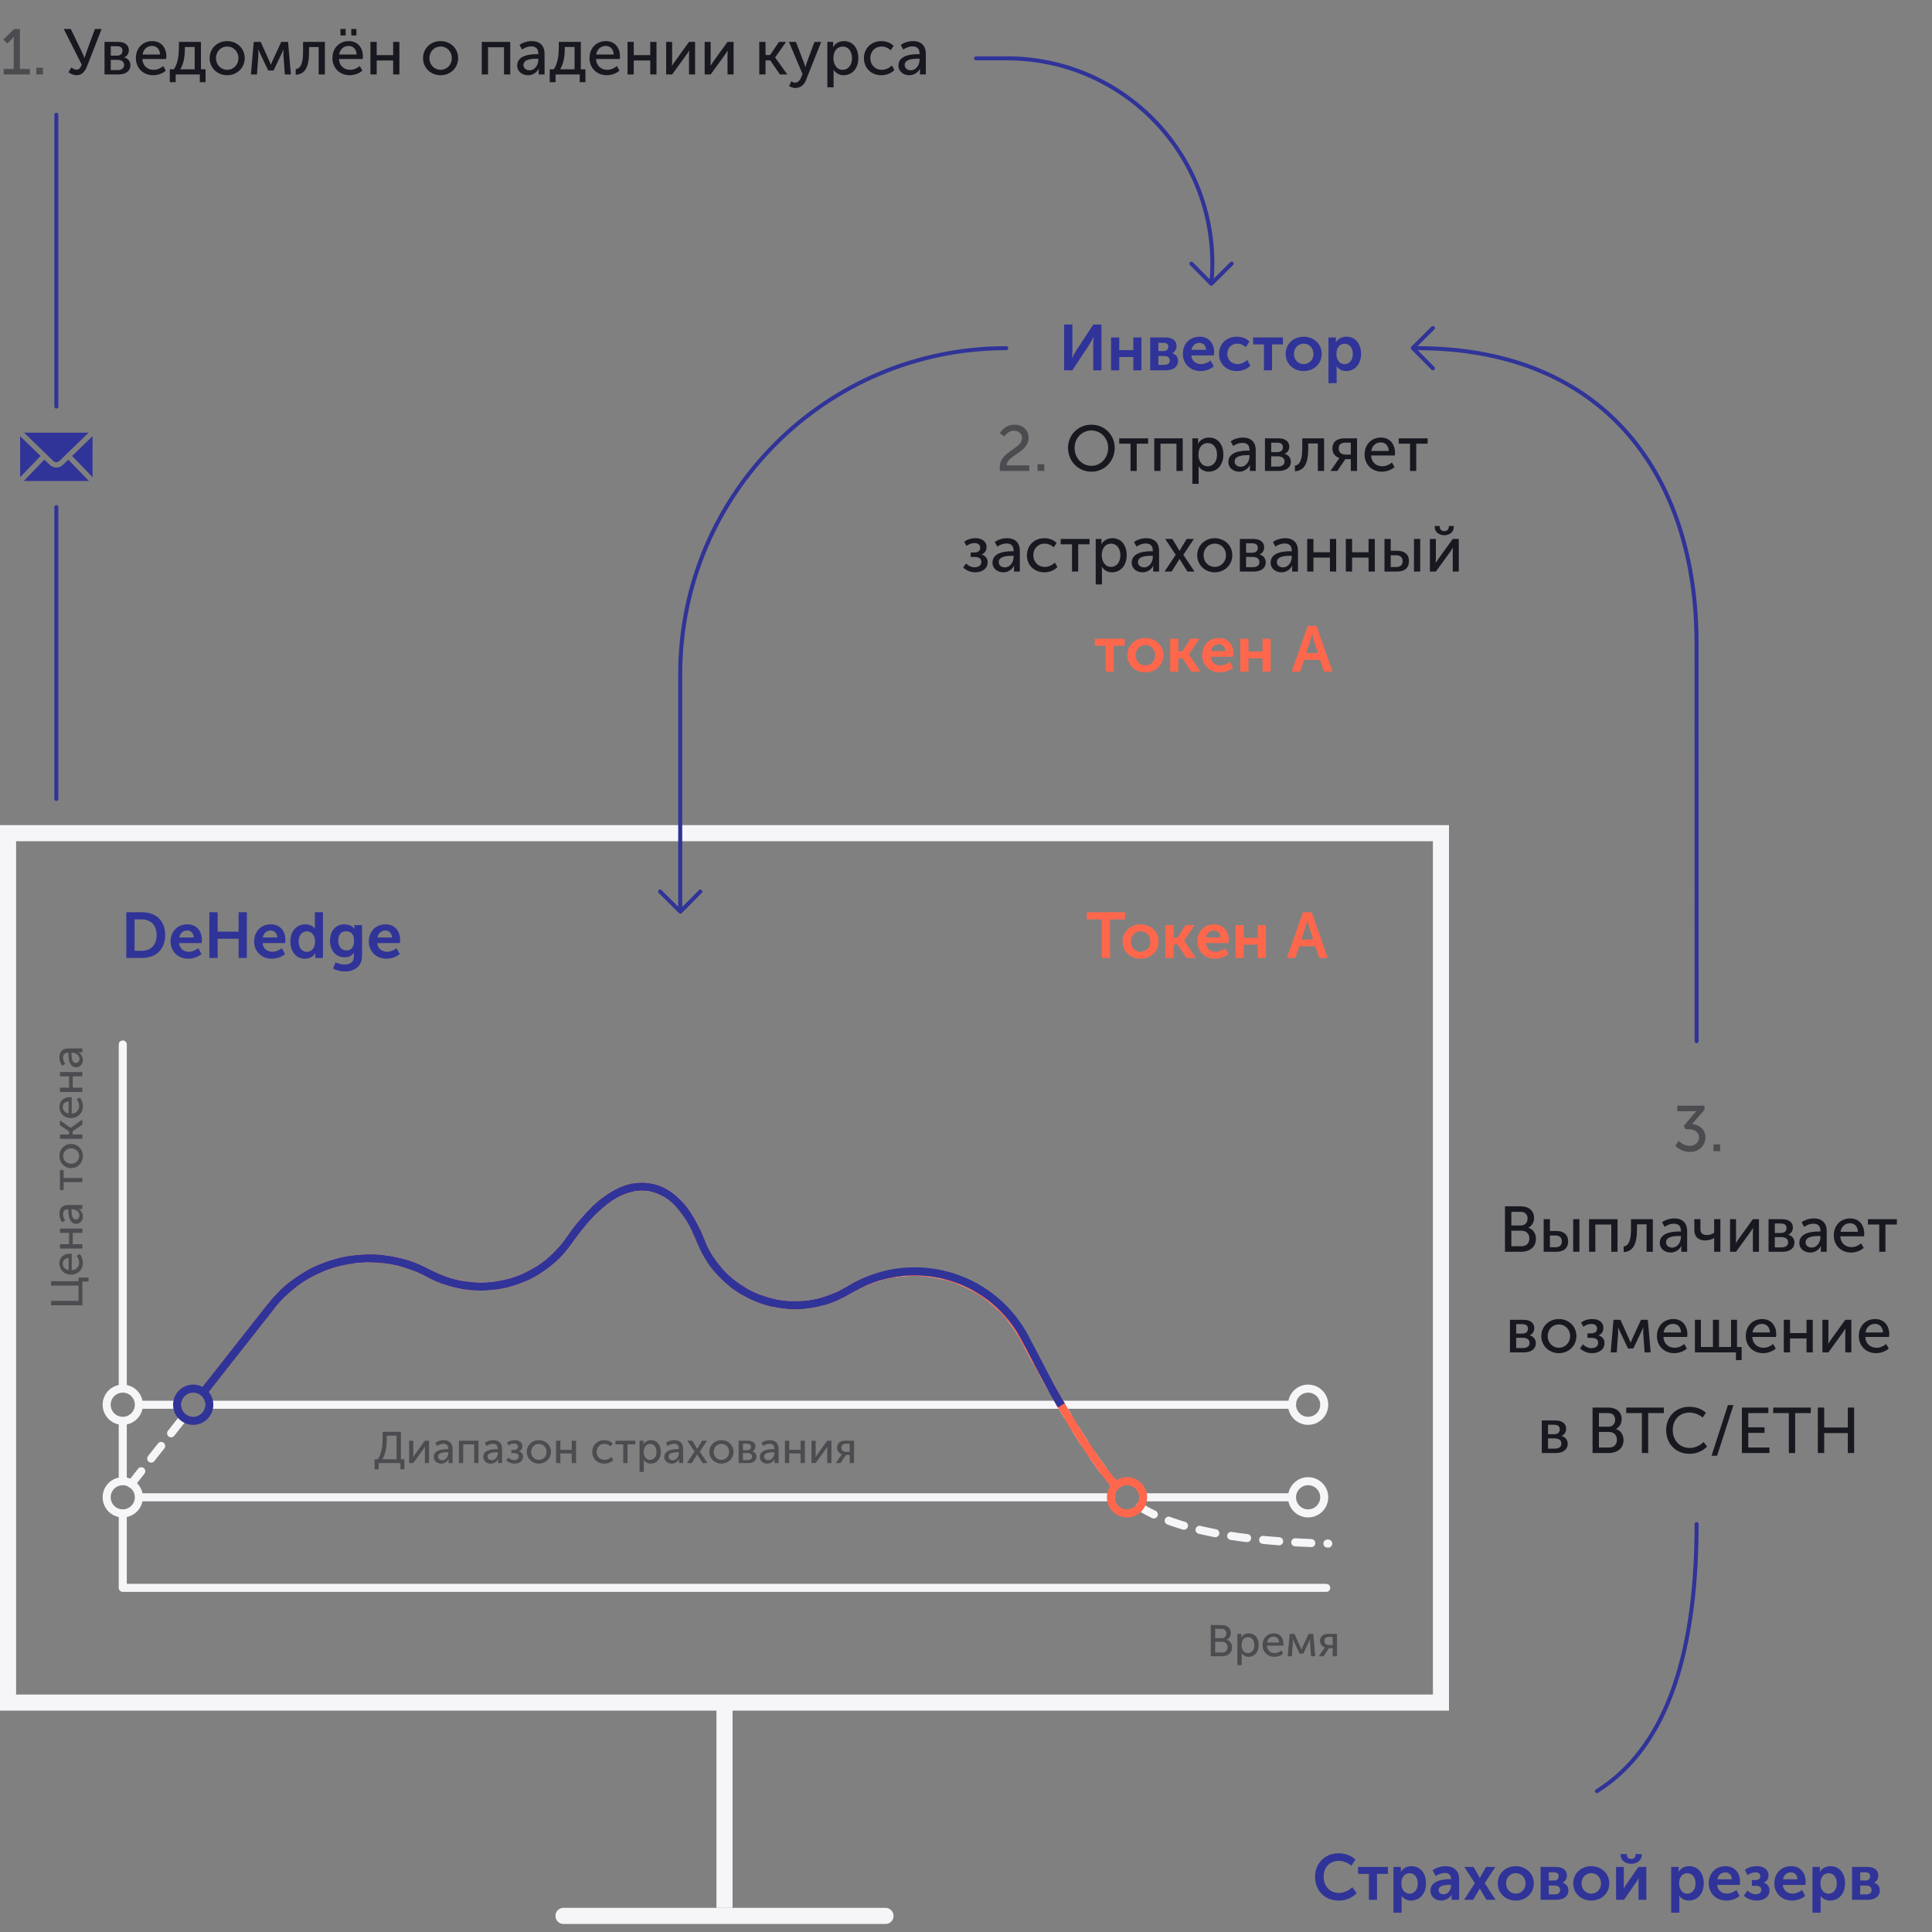 <?xml version="1.0" encoding="UTF-8"?>
<svg width="960px" height="960px" viewBox="0 0 960 960" version="1.1" xmlns="http://www.w3.org/2000/svg" xmlns:xlink="http://www.w3.org/1999/xlink">
    <rect x="0" y="0" width="960" height="960" fill="#808080" stroke="none"/>
    <!-- Generator: Sketch 46.1 (44463) - http://www.bohemiancoding.com/sketch -->
    <title>scheme-4</title>
    <desc>Created with Sketch.</desc>
    <defs></defs>
    <g id="Main" stroke="none" stroke-width="1" fill="none" fill-rule="evenodd">
        <g id="scheme-4">
            <g id="Group-3" transform="translate(0, 410)">
                <g id="Group-4">
                    <path d="M4,4 L4,436 L716,436 L716,4 L4,4 Z" id="Rectangle-4" stroke="#F6F6F9" stroke-width="8"></path>
                    <path d="M62.752,66 L62.752,43.28 L70.496,43.28 C77.504,43.28 82.08,47.44 82.08,54.608 C82.08,61.776 77.504,66 70.496,66 L62.752,66 Z M66.88,62.448 L70.272,62.448 C74.88,62.448 77.824,59.728 77.824,54.608 C77.824,49.552 74.816,46.832 70.272,46.832 L66.88,46.832 L66.88,62.448 Z M84.768,57.84 C84.768,52.816 88.192,49.296 93.088,49.296 C97.76,49.296 100.32,52.72 100.32,57.04 C100.32,57.552 100.256,58.096 100.192,58.608 L88.96,58.608 C89.216,61.456 91.392,62.928 93.856,62.928 C95.52,62.928 97.216,62.192 98.528,61.136 L100.128,64.048 C98.464,65.52 95.904,66.384 93.568,66.384 C88.16,66.384 84.768,62.48 84.768,57.84 Z M89.056,55.824 L96.256,55.824 C96.224,53.648 94.816,52.368 92.992,52.368 C90.912,52.368 89.44,53.744 89.056,55.824 Z M104.032,66 L108.16,66 L108.16,56.464 L118.56,56.464 L118.56,66 L122.656,66 L122.656,43.28 L118.56,43.28 L118.56,52.912 L108.16,52.912 L108.16,43.28 L104.032,43.28 L104.032,66 Z M126.272,57.84 C126.272,52.816 129.696,49.296 134.592,49.296 C139.264,49.296 141.824,52.72 141.824,57.04 C141.824,57.552 141.76,58.096 141.696,58.608 L130.464,58.608 C130.72,61.456 132.896,62.928 135.36,62.928 C137.024,62.928 138.72,62.192 140.032,61.136 L141.632,64.048 C139.968,65.52 137.408,66.384 135.072,66.384 C129.664,66.384 126.272,62.48 126.272,57.84 Z M130.56,55.824 L137.76,55.824 C137.728,53.648 136.32,52.368 134.496,52.368 C132.416,52.368 130.944,53.744 130.56,55.824 Z M156.117,64.357 L156.672,64.718 L156.672,64.592 C156.672,63.984 156.736,63.568 156.736,63.568 L156.672,63.568 C156.511,63.846 156.326,64.111 156.117,64.357 Z M156.672,64.718 L156.117,64.357 C155.077,65.585 153.465,66.384 151.52,66.384 C147.136,66.384 144.288,62.896 144.288,57.84 C144.288,52.656 147.36,49.296 151.68,49.296 C153.504,49.296 155.392,49.968 156.448,51.44 L156.512,51.44 C156.512,51.44 156.448,51.024 156.448,50.48 L156.448,43.28 L160.48,43.28 L160.48,66 L156.672,66 L156.672,64.718 Z M148.384,57.84 C148.384,60.944 150.048,62.96 152.448,62.96 C154.56,62.96 156.544,61.424 156.544,57.808 C156.544,55.28 155.232,52.784 152.48,52.784 C150.272,52.784 148.384,54.608 148.384,57.84 Z M175.328,64.066 L175.84,64.38 L175.84,64.272 C175.84,63.888 175.904,63.408 175.904,63.408 L175.84,63.408 C175.683,63.644 175.512,63.864 175.328,64.066 Z M175.84,64.38 L175.328,64.066 C174.388,65.099 173.083,65.68 171.264,65.68 C166.592,65.68 163.968,61.904 163.968,57.424 C163.968,52.944 166.464,49.296 171.168,49.296 C172.992,49.296 174.944,49.936 176.032,51.44 L176.128,51.44 C176.128,51.44 176.064,51.248 176.064,50.992 L176.064,49.68 L179.904,49.68 L179.904,65.008 C179.904,70.608 175.552,72.72 171.296,72.72 C169.248,72.72 167.072,72.144 165.472,71.312 L166.72,68.208 C168.032,68.848 169.632,69.264 171.232,69.264 C173.728,69.264 175.84,68.208 175.84,65.296 L175.84,64.38 Z M168.064,57.296 C168.064,60.144 169.504,62.256 172.16,62.256 C174.08,62.256 175.936,61.136 175.936,57.456 C175.936,53.744 174.08,52.752 171.904,52.752 C169.44,52.752 168.064,54.544 168.064,57.296 Z M183.264,57.84 C183.264,52.816 186.688,49.296 191.584,49.296 C196.256,49.296 198.816,52.72 198.816,57.04 C198.816,57.552 198.752,58.096 198.688,58.608 L187.456,58.608 C187.712,61.456 189.888,62.928 192.352,62.928 C194.016,62.928 195.712,62.192 197.024,61.136 L198.624,64.048 C196.96,65.52 194.4,66.384 192.064,66.384 C186.656,66.384 183.264,62.48 183.264,57.84 Z M187.552,55.824 L194.752,55.824 C194.72,53.648 193.312,52.368 191.488,52.368 C189.408,52.368 187.936,53.744 187.552,55.824 Z" id="DeHedge" fill="#303498"></path>
                    <path d="M61,109 L61,279 M61,297 L61,326 M61,342 L61,379 L659.001,379" id="Path-5" stroke="#F6F6F9" stroke-width="4" stroke-linecap="round" stroke-linejoin="round"></path>
                    <path d="M601.628,413 L601.628,397.468 L607.062,397.468 C609.702,397.468 611.572,398.92 611.572,401.428 C611.572,402.946 610.824,404.156 609.636,404.772 L609.636,404.816 C611.286,405.3 612.21,406.84 612.21,408.578 C612.21,411.504 609.922,413 607.194,413 L601.628,413 Z M603.806,404.002 L607.062,404.002 C608.47,404.002 609.35,403.012 609.35,401.648 C609.35,400.284 608.514,399.36 607.04,399.36 L603.806,399.36 L603.806,404.002 Z M603.806,411.108 L607.304,411.108 C608.976,411.108 609.966,410.052 609.966,408.446 C609.966,406.884 608.932,405.806 607.304,405.806 L603.806,405.806 L603.806,411.108 Z M614.85,417.4 L614.85,401.868 L616.83,401.868 L616.83,402.858 C616.83,403.32 616.764,403.694 616.764,403.694 L616.808,403.694 C617.512,402.352 618.92,401.604 620.548,401.604 C623.562,401.604 625.432,403.98 625.432,407.434 C625.432,410.976 623.32,413.264 620.394,413.264 C618.986,413.264 617.71,412.56 616.94,411.372 L616.896,411.372 C616.896,411.372 616.984,411.768 616.984,412.34 L616.984,417.4 L614.85,417.4 Z M616.918,407.478 C616.918,409.458 618.018,411.416 620.064,411.416 C621.824,411.416 623.276,409.986 623.276,407.456 C623.276,405.036 621.978,403.474 620.13,403.474 C618.458,403.474 616.918,404.662 616.918,407.478 Z M627.346,407.434 C627.346,403.892 629.766,401.604 632.934,401.604 C636.08,401.604 637.752,403.958 637.752,406.818 C637.752,407.104 637.708,407.412 637.664,407.72 L629.568,407.72 C629.678,410.118 631.394,411.416 633.396,411.416 C634.584,411.416 635.794,410.91 636.674,410.118 L637.576,411.68 C636.498,412.67 634.804,413.264 633.264,413.264 C629.766,413.264 627.346,410.734 627.346,407.434 Z M629.634,406.18 L635.596,406.18 C635.53,404.266 634.342,403.254 632.89,403.254 C631.24,403.254 629.942,404.332 629.634,406.18 Z M639.864,413 L641.932,413 L642.416,406.378 C642.46,405.718 642.394,404.464 642.394,404.464 L642.438,404.464 C642.438,404.464 642.79,405.3 643.142,406.114 L645.782,411.658 L647.608,411.658 L650.248,406.092 C650.666,405.234 650.952,404.464 650.952,404.464 L650.996,404.464 C650.996,404.464 650.952,405.718 650.974,406.378 L651.458,413 L653.526,413 L652.558,401.868 L650.226,401.868 L647.322,408.16 C647.036,408.842 646.706,409.656 646.706,409.656 L646.662,409.656 C646.662,409.656 646.354,408.82 646.046,408.16 L643.208,401.868 L640.832,401.868 L639.864,413 Z M655.264,413 L657.838,409.304 C658.08,408.908 658.344,408.622 658.344,408.622 L658.344,408.6 C657.068,408.248 655.924,407.06 655.924,405.366 C655.924,403.078 657.552,401.868 659.906,401.868 L664.35,401.868 L664.35,413 L662.216,413 L662.216,408.974 L660.346,408.974 L657.618,413 L655.264,413 Z M660.368,407.412 L662.216,407.412 L662.216,403.342 L660.434,403.342 C659.004,403.342 658.08,403.914 658.08,405.344 C658.08,406.73 659.07,407.412 660.368,407.412 Z" id="Время" fill="#181920" opacity="0.5"></path>
                    <path d="M189.972,315.108 L197.034,315.108 L197.034,303.36 L192.172,303.36 L192.172,304.79 C192.172,308.2 191.798,312.314 189.972,315.108 Z M186.122,315.108 L187.684,315.108 C189.84,312.072 190.126,308.046 190.126,304.658 L190.126,301.468 L199.212,301.468 L199.212,315.108 L200.928,315.108 L200.928,320.08 L198.97,320.08 L198.97,317 L188.146,317 L188.146,320.08 L186.122,320.08 L186.122,315.108 Z M203.304,317 L205.35,317 L210.168,310.356 C210.52,309.828 211.07,309.08 211.136,308.882 L211.18,308.882 C211.18,309.058 211.114,309.828 211.114,310.356 L211.114,317 L213.182,317 L213.182,305.868 L211.114,305.868 L206.318,312.512 C205.944,313.04 205.416,313.81 205.328,314.008 L205.284,314.008 C205.306,313.898 205.35,313.106 205.35,312.512 L205.35,305.868 L203.304,305.868 L203.304,317 Z M215.536,313.964 C215.536,310.466 219.87,310.07 222.18,310.07 L222.752,310.07 L222.752,309.85 C222.752,308.024 221.696,307.408 220.31,307.408 C219.21,307.408 218.088,307.848 217.186,308.486 L216.328,306.924 C217.23,306.176 218.924,305.604 220.486,305.604 C223.28,305.604 224.886,307.144 224.886,309.96 L224.886,317 L222.884,317 L222.884,315.878 C222.884,315.372 222.95,314.998 222.95,314.998 L222.906,314.998 C222.268,316.274 220.904,317.264 219.254,317.264 C217.318,317.264 215.536,316.054 215.536,313.964 Z M217.67,313.788 C217.67,314.668 218.374,315.57 219.76,315.57 C221.63,315.57 222.752,313.678 222.752,312.028 L222.752,311.61 L222.202,311.61 C220.618,311.61 217.67,311.742 217.67,313.788 Z M228.032,317 L230.166,317 L230.166,307.694 L235.622,307.694 L235.622,317 L237.756,317 L237.756,305.868 L228.032,305.868 L228.032,317 Z M240.132,313.964 C240.132,310.466 244.466,310.07 246.776,310.07 L247.348,310.07 L247.348,309.85 C247.348,308.024 246.292,307.408 244.906,307.408 C243.806,307.408 242.684,307.848 241.782,308.486 L240.924,306.924 C241.826,306.176 243.52,305.604 245.082,305.604 C247.876,305.604 249.482,307.144 249.482,309.96 L249.482,317 L247.48,317 L247.48,315.878 C247.48,315.372 247.546,314.998 247.546,314.998 L247.502,314.998 C246.864,316.274 245.5,317.264 243.85,317.264 C241.914,317.264 240.132,316.054 240.132,313.964 Z M242.266,313.788 C242.266,314.668 242.97,315.57 244.356,315.57 C246.226,315.57 247.348,313.678 247.348,312.028 L247.348,311.61 L246.798,311.61 C245.214,311.61 242.266,311.742 242.266,313.788 Z M251.55,315.636 C252.474,316.516 253.926,317.264 255.642,317.264 C257.93,317.264 259.91,316.098 259.91,313.81 C259.91,312.38 259.03,311.544 257.908,311.192 L257.908,311.148 C258.788,310.774 259.536,310.004 259.536,308.618 C259.536,306.638 257.886,305.604 255.774,305.604 C254.014,305.604 252.76,306.176 251.902,306.814 L252.694,308.244 C253.552,307.606 254.432,307.276 255.4,307.276 C256.632,307.276 257.38,307.848 257.38,308.882 C257.38,310.004 256.522,310.488 255.268,310.488 L254.102,310.488 L254.102,312.028 L255.466,312.028 C257.028,312.028 257.754,312.644 257.754,313.722 C257.754,314.932 256.72,315.548 255.444,315.548 C254.102,315.548 253.046,314.756 252.54,314.228 L251.55,315.636 Z M261.758,311.412 C261.758,308.046 264.442,305.604 267.742,305.604 C271.064,305.604 273.748,308.046 273.748,311.412 C273.748,314.8 271.064,317.264 267.764,317.264 C264.442,317.264 261.758,314.8 261.758,311.412 Z M263.936,311.412 C263.936,313.744 265.652,315.416 267.764,315.416 C269.854,315.416 271.592,313.744 271.592,311.412 C271.592,309.102 269.854,307.452 267.764,307.452 C265.652,307.452 263.936,309.102 263.936,311.412 Z M276.322,317 L278.456,317 L278.456,312.226 L284.088,312.226 L284.088,317 L286.222,317 L286.222,305.868 L284.088,305.868 L284.088,310.4 L278.456,310.4 L278.456,305.868 L276.322,305.868 L276.322,317 Z M294.296,311.434 C294.296,314.778 296.738,317.264 300.258,317.264 C301.996,317.264 303.69,316.56 304.702,315.482 L303.844,313.92 C302.986,314.822 301.644,315.416 300.412,315.416 C298.102,315.416 296.474,313.678 296.474,311.412 C296.474,309.146 298.102,307.452 300.346,307.452 C301.512,307.452 302.678,307.98 303.426,308.728 L304.438,307.232 C303.382,306.11 301.732,305.604 300.258,305.604 C296.76,305.604 294.296,308.134 294.296,311.434 Z M309.696,317 L311.808,317 L311.808,307.694 L315.702,307.694 L315.702,305.868 L305.824,305.868 L305.824,307.694 L309.696,307.694 L309.696,317 Z M317.792,321.4 L317.792,305.868 L319.772,305.868 L319.772,306.858 C319.772,307.32 319.706,307.694 319.706,307.694 L319.75,307.694 C320.454,306.352 321.862,305.604 323.49,305.604 C326.504,305.604 328.374,307.98 328.374,311.434 C328.374,314.976 326.262,317.264 323.336,317.264 C321.928,317.264 320.652,316.56 319.882,315.372 L319.838,315.372 C319.838,315.372 319.926,315.768 319.926,316.34 L319.926,321.4 L317.792,321.4 Z M319.86,311.478 C319.86,313.458 320.96,315.416 323.006,315.416 C324.766,315.416 326.218,313.986 326.218,311.456 C326.218,309.036 324.92,307.474 323.072,307.474 C321.4,307.474 319.86,308.662 319.86,311.478 Z M330.09,313.964 C330.09,310.466 334.424,310.07 336.734,310.07 L337.306,310.07 L337.306,309.85 C337.306,308.024 336.25,307.408 334.864,307.408 C333.764,307.408 332.642,307.848 331.74,308.486 L330.882,306.924 C331.784,306.176 333.478,305.604 335.04,305.604 C337.834,305.604 339.44,307.144 339.44,309.96 L339.44,317 L337.438,317 L337.438,315.878 C337.438,315.372 337.504,314.998 337.504,314.998 L337.46,314.998 C336.822,316.274 335.458,317.264 333.808,317.264 C331.872,317.264 330.09,316.054 330.09,313.964 Z M332.224,313.788 C332.224,314.668 332.928,315.57 334.314,315.57 C336.184,315.57 337.306,313.678 337.306,312.028 L337.306,311.61 L336.756,311.61 C335.172,311.61 332.224,311.742 332.224,313.788 Z M341.31,317 L343.73,317 L346.062,313.282 C346.238,313.018 346.392,312.688 346.392,312.688 L346.436,312.688 C346.436,312.688 346.612,313.018 346.788,313.282 L349.12,317 L351.54,317 L347.734,311.28 L351.32,305.868 L348.878,305.868 L346.81,309.256 C346.656,309.542 346.436,309.916 346.436,309.916 L346.392,309.916 C346.392,309.916 346.194,309.542 346.04,309.256 L343.972,305.868 L341.53,305.868 L345.116,311.28 L341.31,317 Z M352.464,311.412 C352.464,308.046 355.148,305.604 358.448,305.604 C361.77,305.604 364.454,308.046 364.454,311.412 C364.454,314.8 361.77,317.264 358.47,317.264 C355.148,317.264 352.464,314.8 352.464,311.412 Z M354.642,311.412 C354.642,313.744 356.358,315.416 358.47,315.416 C360.56,315.416 362.298,313.744 362.298,311.412 C362.298,309.102 360.56,307.452 358.47,307.452 C356.358,307.452 354.642,309.102 354.642,311.412 Z M367.028,317 L367.028,305.868 L371.626,305.868 C373.87,305.868 375.344,306.858 375.344,308.728 C375.344,309.806 374.772,310.73 373.76,311.17 L373.76,311.192 C375.146,311.522 375.872,312.6 375.872,313.832 C375.872,315.9 374.2,317 371.78,317 L367.028,317 Z M369.162,310.576 L371.252,310.576 C372.528,310.576 373.166,309.916 373.166,308.882 C373.166,307.87 372.528,307.342 371.186,307.342 L369.162,307.342 L369.162,310.576 Z M369.162,315.504 L371.45,315.504 C372.99,315.504 373.716,314.8 373.716,313.766 C373.716,312.666 372.902,312.006 371.428,312.006 L369.162,312.006 L369.162,315.504 Z M377.544,313.964 C377.544,310.466 381.878,310.07 384.188,310.07 L384.76,310.07 L384.76,309.85 C384.76,308.024 383.704,307.408 382.318,307.408 C381.218,307.408 380.096,307.848 379.194,308.486 L378.336,306.924 C379.238,306.176 380.932,305.604 382.494,305.604 C385.288,305.604 386.894,307.144 386.894,309.96 L386.894,317 L384.892,317 L384.892,315.878 C384.892,315.372 384.958,314.998 384.958,314.998 L384.914,314.998 C384.276,316.274 382.912,317.264 381.262,317.264 C379.326,317.264 377.544,316.054 377.544,313.964 Z M379.678,313.788 C379.678,314.668 380.382,315.57 381.768,315.57 C383.638,315.57 384.76,313.678 384.76,312.028 L384.76,311.61 L384.21,311.61 C382.626,311.61 379.678,311.742 379.678,313.788 Z M390.04,317 L392.174,317 L392.174,312.226 L397.806,312.226 L397.806,317 L399.94,317 L399.94,305.868 L397.806,305.868 L397.806,310.4 L392.174,310.4 L392.174,305.868 L390.04,305.868 L390.04,317 Z M403.24,317 L405.286,317 L410.104,310.356 C410.456,309.828 411.006,309.08 411.072,308.882 L411.116,308.882 C411.116,309.058 411.05,309.828 411.05,310.356 L411.05,317 L413.118,317 L413.118,305.868 L411.05,305.868 L406.254,312.512 C405.88,313.04 405.352,313.81 405.264,314.008 L405.22,314.008 C405.242,313.898 405.286,313.106 405.286,312.512 L405.286,305.868 L403.24,305.868 L403.24,317 Z M415.274,317 L417.848,313.304 C418.09,312.908 418.354,312.622 418.354,312.622 L418.354,312.6 C417.078,312.248 415.934,311.06 415.934,309.366 C415.934,307.078 417.562,305.868 419.916,305.868 L424.36,305.868 L424.36,317 L422.226,317 L422.226,312.974 L420.356,312.974 L417.628,317 L415.274,317 Z M420.378,311.412 L422.226,311.412 L422.226,307.342 L420.444,307.342 C419.014,307.342 418.09,307.914 418.09,309.344 C418.09,310.73 419.08,311.412 420.378,311.412 Z" id="Диапазон-страхования" fill="#181920" opacity="0.5"></path>
                    <path d="M360,440 L360,534" id="Line" stroke="#F6F6F9" stroke-width="8" stroke-linecap="square"></path>
                    <path d="M280,542 L440,542" id="Line" stroke="#F6F6F9" stroke-width="8" stroke-linecap="round" stroke-linejoin="round"></path>
                </g>
                <path d="M70,288 L88,288 M104,288 L642,288" id="Path-8" stroke="#F6F6F9" stroke-width="4" stroke-linecap="round" stroke-linejoin="round"></path>
                <path d="M70,334 L552,334 M568,334 L642,334" id="Path-8" stroke="#F6F6F9" stroke-width="4" stroke-linecap="round" stroke-linejoin="round"></path>
                <path d="M-29.118,181 L-17.326,181 L-17.326,184.08 L-15.368,184.08 L-15.368,179.108 L-17.15,179.108 L-17.15,165.468 L-19.328,165.468 L-19.328,179.108 L-26.94,179.108 L-26.94,165.468 L-29.118,165.468 L-29.118,181 Z M-13.894,175.434 C-13.894,171.892 -11.474,169.604 -8.306,169.604 C-5.16,169.604 -3.488,171.958 -3.488,174.818 C-3.488,175.104 -3.532,175.412 -3.576,175.72 L-11.672,175.72 C-11.562,178.118 -9.846,179.416 -7.844,179.416 C-6.656,179.416 -5.446,178.91 -4.566,178.118 L-3.664,179.68 C-4.742,180.67 -6.436,181.264 -7.976,181.264 C-11.474,181.264 -13.894,178.734 -13.894,175.434 Z M-11.606,174.18 L-5.644,174.18 C-5.71,172.266 -6.898,171.254 -8.35,171.254 C-10,171.254 -11.298,172.332 -11.606,174.18 Z M-0.914,181 L1.22,181 L1.22,176.226 L6.852,176.226 L6.852,181 L8.986,181 L8.986,169.868 L6.852,169.868 L6.852,174.4 L1.22,174.4 L1.22,169.868 L-0.914,169.868 L-0.914,181 Z M11.362,177.964 C11.362,174.466 15.696,174.07 18.006,174.07 L18.578,174.07 L18.578,173.85 C18.578,172.024 17.522,171.408 16.136,171.408 C15.036,171.408 13.914,171.848 13.012,172.486 L12.154,170.924 C13.056,170.176 14.75,169.604 16.312,169.604 C19.106,169.604 20.712,171.144 20.712,173.96 L20.712,181 L18.71,181 L18.71,179.878 C18.71,179.372 18.776,178.998 18.776,178.998 L18.732,178.998 C18.094,180.274 16.73,181.264 15.08,181.264 C13.144,181.264 11.362,180.054 11.362,177.964 Z M13.496,177.788 C13.496,178.668 14.2,179.57 15.586,179.57 C17.456,179.57 18.578,177.678 18.578,176.028 L18.578,175.61 L18.028,175.61 C16.444,175.61 13.496,175.742 13.496,177.788 Z M32.042,181 L34.154,181 L34.154,171.694 L38.048,171.694 L38.048,169.868 L28.17,169.868 L28.17,171.694 L32.042,171.694 L32.042,181 Z M39.038,175.412 C39.038,172.046 41.722,169.604 45.022,169.604 C48.344,169.604 51.028,172.046 51.028,175.412 C51.028,178.8 48.344,181.264 45.044,181.264 C41.722,181.264 39.038,178.8 39.038,175.412 Z M41.216,175.412 C41.216,177.744 42.932,179.416 45.044,179.416 C47.134,179.416 48.872,177.744 48.872,175.412 C48.872,173.102 47.134,171.452 45.044,171.452 C42.932,171.452 41.216,173.102 41.216,175.412 Z M53.602,181 L55.736,181 L55.736,176.182 L57.342,176.182 L60.664,181 L63.194,181 L59.036,175.214 L59.036,175.17 L62.754,169.868 L60.334,169.868 L57.298,174.356 L55.736,174.356 L55.736,169.868 L53.602,169.868 L53.602,181 Z M63.898,175.434 C63.898,171.892 66.318,169.604 69.486,169.604 C72.632,169.604 74.304,171.958 74.304,174.818 C74.304,175.104 74.26,175.412 74.216,175.72 L66.12,175.72 C66.23,178.118 67.946,179.416 69.948,179.416 C71.136,179.416 72.346,178.91 73.226,178.118 L74.128,179.68 C73.05,180.67 71.356,181.264 69.816,181.264 C66.318,181.264 63.898,178.734 63.898,175.434 Z M66.186,174.18 L72.148,174.18 C72.082,172.266 70.894,171.254 69.442,171.254 C67.792,171.254 66.494,172.332 66.186,174.18 Z M76.878,181 L79.012,181 L79.012,176.226 L84.644,176.226 L84.644,181 L86.778,181 L86.778,169.868 L84.644,169.868 L84.644,174.4 L79.012,174.4 L79.012,169.868 L76.878,169.868 L76.878,181 Z M89.154,177.964 C89.154,174.466 93.488,174.07 95.798,174.07 L96.37,174.07 L96.37,173.85 C96.37,172.024 95.314,171.408 93.928,171.408 C92.828,171.408 91.706,171.848 90.804,172.486 L89.946,170.924 C90.848,170.176 92.542,169.604 94.104,169.604 C96.898,169.604 98.504,171.144 98.504,173.96 L98.504,181 L96.502,181 L96.502,179.878 C96.502,179.372 96.568,178.998 96.568,178.998 L96.524,178.998 C95.886,180.274 94.522,181.264 92.872,181.264 C90.936,181.264 89.154,180.054 89.154,177.964 Z M91.288,177.788 C91.288,178.668 91.992,179.57 93.378,179.57 C95.248,179.57 96.37,177.678 96.37,176.028 L96.37,175.61 L95.82,175.61 C94.236,175.61 91.288,175.742 91.288,177.788 Z" id="Цена-токена" fill="#181920" opacity="0.5" transform="translate(34.693, 174.774) rotate(-90) translate(-34.693, -174.774) "></path>
                <path d="M547.488,66 L547.488,46.832 L540.032,46.832 L540.032,43.28 L559.04,43.28 L559.04,46.832 L551.584,46.832 L551.584,66 L547.488,66 Z M557.792,57.84 C557.792,52.848 561.792,49.296 566.72,49.296 C571.712,49.296 575.712,52.848 575.712,57.84 C575.712,62.864 571.712,66.384 566.752,66.384 C561.792,66.384 557.792,62.864 557.792,57.84 Z M561.92,57.84 C561.92,60.88 564.096,62.928 566.752,62.928 C569.408,62.928 571.616,60.88 571.616,57.84 C571.616,54.832 569.408,52.752 566.752,52.752 C564.096,52.752 561.92,54.832 561.92,57.84 Z M579.072,66 L583.136,66 L583.136,59.376 L585.248,59.376 L589.536,66 L594.24,66 L588.416,57.52 L588.416,57.456 L593.6,49.68 L589.088,49.68 L585.12,55.92 L583.136,55.92 L583.136,49.68 L579.072,49.68 L579.072,66 Z M594.976,57.84 C594.976,52.816 598.4,49.296 603.296,49.296 C607.968,49.296 610.528,52.72 610.528,57.04 C610.528,57.552 610.464,58.096 610.4,58.608 L599.168,58.608 C599.424,61.456 601.6,62.928 604.064,62.928 C605.728,62.928 607.424,62.192 608.736,61.136 L610.336,64.048 C608.672,65.52 606.112,66.384 603.776,66.384 C598.368,66.384 594.976,62.48 594.976,57.84 Z M599.264,55.824 L606.464,55.824 C606.432,53.648 605.024,52.368 603.2,52.368 C601.12,52.368 599.648,53.744 599.264,55.824 Z M613.92,66 L617.984,66 L617.984,59.408 L624.96,59.408 L624.96,66 L629.024,66 L629.024,49.68 L624.96,49.68 L624.96,55.984 L617.984,55.984 L617.984,49.68 L613.92,49.68 L613.92,66 Z M639.456,66 L647.424,43.28 L651.776,43.28 L659.744,66 L655.52,66 L653.568,60.176 L645.6,60.176 L643.68,66 L639.456,66 Z M646.624,56.816 L652.544,56.816 L650.528,50.736 C650.144,49.456 649.632,47.216 649.632,47.216 L649.568,47.216 C649.568,47.216 649.056,49.456 648.672,50.736 L646.624,56.816 Z" id="Токен-A" fill="#FF674C"></path>
                <path d="M65.243,327.336 L90.677,295.009 M134.792,238.937 C153.414,215.268 186.352,208.404 212.878,222.666 C237.42,235.86 267.181,228.751 282.706,206.467 C296.622,186.492 310.054,177.67 323,180 C333.488,181.888 341.877,190.775 348.167,206.661 C358.432,232.586 387.77,245.281 413.695,235.017 C415.864,234.158 417.971,233.15 420,232 L423.468,230.035 C453.259,213.153 491.095,223.618 507.977,253.409 C508.259,253.907 508.534,254.409 508.803,254.915 C527.861,290.833 543.004,315.226 554.232,328.095 M566.324,338.7 C584.092,349.913 615.317,356.013 660,357" id="Path-11" stroke="#F6F6F9" stroke-width="4" stroke-linecap="round" stroke-linejoin="round" stroke-dasharray="8,8,8,8"></path>
                <path d="M99.899,283.287 L134.792,238.937 C153.414,215.268 186.352,208.404 212.878,222.666 C237.42,235.86 267.181,228.751 282.706,206.467 C296.622,186.492 310.054,177.67 323,180 C333.488,181.888 341.877,190.775 348.167,206.661 C358.432,232.586 387.77,245.281 413.695,235.017 C415.864,234.158 417.971,233.15 420,232 L423.468,230.035 C453.259,213.153 491.095,223.618 507.977,253.409 C508.259,253.907 508.534,254.409 508.803,254.915 C528.081,291.248 543.353,315.788 554.619,328.536" id="Path-11" stroke="#FF674C" stroke-width="4"></path>
                <path d="M100.407,282.641 L134.792,238.937 C153.414,215.268 186.352,208.404 212.878,222.666 C237.42,235.86 267.181,228.751 282.706,206.467 C296.622,186.492 310.054,177.67 323,180 C333.488,181.888 341.877,190.775 348.167,206.661 C358.432,232.586 387.77,245.281 413.695,235.017 C415.864,234.158 417.971,233.15 420,232 L423.928,229.774 C453.719,212.893 491.554,223.358 508.436,253.149 C508.804,253.798 509.16,254.454 509.505,255.117 C517.555,270.602 522.419,279.808 524.097,282.735 C525.195,284.652 526.278,286.52 527.343,288.339" id="Path-11" stroke="#303498" stroke-width="4"></path>
                <circle id="Oval" stroke="#FF674C" stroke-width="4" cx="560" cy="334" r="8"></circle>
                <circle id="Oval-Copy-2" stroke="#F6F6F9" stroke-width="4" cx="650" cy="288" r="8"></circle>
                <circle id="Oval-Copy-2" stroke="#F6F6F9" stroke-width="4" cx="650" cy="334" r="8"></circle>
                <circle id="Oval-Copy" stroke="#303498" stroke-width="4" cx="96" cy="288" r="8"></circle>
                <circle id="Oval-Copy" stroke="#F6F6F9" stroke-width="4" cx="61" cy="288" r="8"></circle>
                <circle id="Oval-Copy" stroke="#F6F6F9" stroke-width="4" cx="61" cy="334" r="8"></circle>
            </g>
            <g id="Group" transform="translate(485, 29)" stroke="#303498" stroke-width="2" stroke-linecap="round" stroke-linejoin="round">
                <polyline id="Line-2" transform="translate(117, 107) rotate(-180) translate(-117, -107) " points="107 112 117.079 102 127 112"></polyline>
                <path d="M1.42108547e-14,-1.73472348e-18 L15.418,-1.73472348e-18 L15.418,7.10542736e-14 C71.749,6.0706648e-14 117.415,45.665 117.415,101.996 C117.415,105.048 117.278,108.098 117.004,111.137 L117.004,111.137" id="Path-9"></path>
            </g>
            <g id="Group-5" opacity="0.5" transform="translate(620, 339)"></g>
            <path d="M34.016,35.912 C35.264,36.776 36.608,37.384 38.144,37.384 C40.96,37.384 42.4,35.112 43.296,32.84 L50.496,14.408 L47.168,14.408 L42.976,25.8 C42.496,27.176 42.016,28.744 42.016,28.744 L41.952,28.744 C41.952,28.744 41.376,27.176 40.672,25.768 L35.168,14.408 L31.68,14.408 L40.608,32.104 C40,33.672 39.36,34.632 38.048,34.632 C36.96,34.632 36,33.928 35.456,33.512 L34.016,35.912 Z M51.936,37 L51.936,20.808 L58.624,20.808 C61.888,20.808 64.032,22.248 64.032,24.968 C64.032,26.536 63.2,27.88 61.728,28.52 L61.728,28.552 C63.744,29.032 64.8,30.6 64.8,32.392 C64.8,35.4 62.368,37 58.848,37 L51.936,37 Z M55.04,27.656 L58.08,27.656 C59.936,27.656 60.864,26.696 60.864,25.192 C60.864,23.72 59.936,22.952 57.984,22.952 L55.04,22.952 L55.04,27.656 Z M55.04,34.824 L58.368,34.824 C60.608,34.824 61.664,33.8 61.664,32.296 C61.664,30.696 60.48,29.736 58.336,29.736 L55.04,29.736 L55.04,34.824 Z M67.52,28.904 C67.52,23.752 71.04,20.424 75.648,20.424 C80.224,20.424 82.656,23.848 82.656,28.008 C82.656,28.424 82.592,28.872 82.528,29.32 L70.752,29.32 C70.912,32.808 73.408,34.696 76.32,34.696 C78.048,34.696 79.808,33.96 81.088,32.808 L82.4,35.08 C80.832,36.52 78.368,37.384 76.128,37.384 C71.04,37.384 67.52,33.704 67.52,28.904 Z M70.848,27.08 L79.52,27.08 C79.424,24.296 77.696,22.824 75.584,22.824 C73.184,22.824 71.296,24.392 70.848,27.08 Z M89.568,34.44 L96.736,34.44 L96.736,23.336 L91.872,23.336 L91.872,24.2 C91.872,26.632 91.616,31.24 89.568,34.44 Z M84.384,34.44 L86.368,34.44 C88.64,31.336 88.896,26.28 88.896,23.784 L88.896,20.808 L99.84,20.808 L99.84,34.44 L102.144,34.44 L102.144,40.84 L99.296,40.84 L99.296,37 L87.296,37 L87.296,40.84 L84.384,40.84 L84.384,34.44 Z M104.16,28.872 C104.16,23.976 108.064,20.424 112.864,20.424 C117.696,20.424 121.6,23.976 121.6,28.872 C121.6,33.8 117.696,37.384 112.896,37.384 C108.064,37.384 104.16,33.8 104.16,28.872 Z M107.328,28.872 C107.328,32.264 109.824,34.696 112.896,34.696 C115.936,34.696 118.464,32.264 118.464,28.872 C118.464,25.512 115.936,23.112 112.896,23.112 C109.824,23.112 107.328,25.512 107.328,28.872 Z M124.672,37 L127.68,37 L128.384,27.368 C128.448,26.408 128.352,24.584 128.352,24.584 L128.416,24.584 C128.416,24.584 128.928,25.8 129.44,26.984 L133.28,35.048 L135.936,35.048 L139.776,26.952 C140.384,25.704 140.8,24.584 140.8,24.584 L140.864,24.584 C140.864,24.584 140.8,26.408 140.832,27.368 L141.536,37 L144.544,37 L143.136,20.808 L139.744,20.808 L135.52,29.96 C135.104,30.952 134.624,32.136 134.624,32.136 L134.56,32.136 C134.56,32.136 134.112,30.92 133.664,29.96 L129.536,20.808 L126.08,20.808 L124.672,37 Z M146.944,37.16 C151.712,36.904 153.568,33.128 153.568,25.8 L153.568,23.368 L158.336,23.368 L158.336,37 L161.44,37 L161.44,20.808 L150.592,20.808 L150.592,25.8 C150.592,31.656 149.312,34.024 146.944,34.376 L146.944,37.16 Z M174.56,17.608 L177.088,17.608 L177.088,14.376 L174.56,14.376 L174.56,17.608 Z M169.184,17.608 L171.744,17.608 L171.744,14.376 L169.184,14.376 L169.184,17.608 Z M165.184,28.904 C165.184,23.752 168.704,20.424 173.312,20.424 C177.888,20.424 180.32,23.848 180.32,28.008 C180.32,28.424 180.256,28.872 180.192,29.32 L168.416,29.32 C168.576,32.808 171.072,34.696 173.984,34.696 C175.712,34.696 177.472,33.96 178.752,32.808 L180.064,35.08 C178.496,36.52 176.032,37.384 173.792,37.384 C168.704,37.384 165.184,33.704 165.184,28.904 Z M168.512,27.08 L177.184,27.08 C177.088,24.296 175.36,22.824 173.248,22.824 C170.848,22.824 168.96,24.392 168.512,27.08 Z M184.064,37 L187.168,37 L187.168,30.056 L195.36,30.056 L195.36,37 L198.464,37 L198.464,20.808 L195.36,20.808 L195.36,27.4 L187.168,27.4 L187.168,20.808 L184.064,20.808 L184.064,37 Z M210.208,28.872 C210.208,23.976 214.112,20.424 218.912,20.424 C223.744,20.424 227.648,23.976 227.648,28.872 C227.648,33.8 223.744,37.384 218.944,37.384 C214.112,37.384 210.208,33.8 210.208,28.872 Z M213.376,28.872 C213.376,32.264 215.872,34.696 218.944,34.696 C221.984,34.696 224.512,32.264 224.512,28.872 C224.512,25.512 221.984,23.112 218.944,23.112 C215.872,23.112 213.376,25.512 213.376,28.872 Z M239.392,37 L242.496,37 L242.496,23.464 L250.432,23.464 L250.432,37 L253.536,37 L253.536,20.808 L239.392,20.808 L239.392,37 Z M256.992,32.584 C256.992,27.496 263.296,26.92 266.656,26.92 L267.488,26.92 L267.488,26.6 C267.488,23.944 265.952,23.048 263.936,23.048 C262.336,23.048 260.704,23.688 259.392,24.616 L258.144,22.344 C259.456,21.256 261.92,20.424 264.192,20.424 C268.256,20.424 270.592,22.664 270.592,26.76 L270.592,37 L267.68,37 L267.68,35.368 C267.68,34.632 267.776,34.088 267.776,34.088 L267.712,34.088 C266.784,35.944 264.8,37.384 262.4,37.384 C259.584,37.384 256.992,35.624 256.992,32.584 Z M260.096,32.328 C260.096,33.608 261.12,34.92 263.136,34.92 C265.856,34.92 267.488,32.168 267.488,29.768 L267.488,29.16 L266.688,29.16 C264.384,29.16 260.096,29.352 260.096,32.328 Z M278.336,34.44 L285.504,34.44 L285.504,23.336 L280.64,23.336 L280.64,24.2 C280.64,26.632 280.384,31.24 278.336,34.44 Z M273.152,34.44 L275.136,34.44 C277.408,31.336 277.664,26.28 277.664,23.784 L277.664,20.808 L288.608,20.808 L288.608,34.44 L290.912,34.44 L290.912,40.84 L288.064,40.84 L288.064,37 L276.064,37 L276.064,40.84 L273.152,40.84 L273.152,34.44 Z M292.928,28.904 C292.928,23.752 296.448,20.424 301.056,20.424 C305.632,20.424 308.064,23.848 308.064,28.008 C308.064,28.424 308,28.872 307.936,29.32 L296.16,29.32 C296.32,32.808 298.816,34.696 301.728,34.696 C303.456,34.696 305.216,33.96 306.496,32.808 L307.808,35.08 C306.24,36.52 303.776,37.384 301.536,37.384 C296.448,37.384 292.928,33.704 292.928,28.904 Z M296.256,27.08 L304.928,27.08 C304.832,24.296 303.104,22.824 300.992,22.824 C298.592,22.824 296.704,24.392 296.256,27.08 Z M311.808,37 L314.912,37 L314.912,30.056 L323.104,30.056 L323.104,37 L326.208,37 L326.208,20.808 L323.104,20.808 L323.104,27.4 L314.912,27.4 L314.912,20.808 L311.808,20.808 L311.808,37 Z M331.008,37 L333.984,37 L340.992,27.336 C341.504,26.568 342.304,25.48 342.4,25.192 L342.464,25.192 C342.464,25.448 342.368,26.568 342.368,27.336 L342.368,37 L345.376,37 L345.376,20.808 L342.368,20.808 L335.392,30.472 C334.848,31.24 334.08,32.36 333.952,32.648 L333.888,32.648 C333.92,32.488 333.984,31.336 333.984,30.472 L333.984,20.808 L331.008,20.808 L331.008,37 Z M350.144,37 L353.12,37 L360.128,27.336 C360.64,26.568 361.44,25.48 361.536,25.192 L361.6,25.192 C361.6,25.448 361.504,26.568 361.504,27.336 L361.504,37 L364.512,37 L364.512,20.808 L361.504,20.808 L354.528,30.472 C353.984,31.24 353.216,32.36 353.088,32.648 L353.024,32.648 C353.056,32.488 353.12,31.336 353.12,30.472 L353.12,20.808 L350.144,20.808 L350.144,37 Z M377.28,37 L380.384,37 L380.384,29.992 L382.72,29.992 L387.552,37 L391.232,37 L385.184,28.584 L385.184,28.52 L390.592,20.808 L387.072,20.808 L382.656,27.336 L380.384,27.336 L380.384,20.808 L377.28,20.808 L377.28,37 Z M393.184,40.36 L392.096,42.728 C392.096,42.728 393.408,43.72 395.2,43.72 C397.472,43.72 399.488,42.44 400.448,39.912 L408.064,20.808 L404.704,20.808 L400.768,31.432 C400.48,32.264 400.224,33.352 400.224,33.352 L400.16,33.352 C400.16,33.352 399.872,32.2 399.552,31.4 L395.488,20.808 L392,20.808 L398.784,36.808 L397.984,38.664 C397.376,40.136 396.32,41.064 395.04,41.064 C394.08,41.064 393.184,40.36 393.184,40.36 Z M411.104,43.4 L411.104,20.808 L413.984,20.808 L413.984,22.248 C413.984,22.92 413.888,23.464 413.888,23.464 L413.952,23.464 C414.976,21.512 417.024,20.424 419.392,20.424 C423.776,20.424 426.496,23.88 426.496,28.904 C426.496,34.056 423.424,37.384 419.168,37.384 C417.12,37.384 415.264,36.36 414.144,34.632 L414.08,34.632 C414.08,34.632 414.208,35.208 414.208,36.04 L414.208,43.4 L411.104,43.4 Z M414.112,28.968 C414.112,31.848 415.712,34.696 418.688,34.696 C421.248,34.696 423.36,32.616 423.36,28.936 C423.36,25.416 421.472,23.144 418.784,23.144 C416.352,23.144 414.112,24.872 414.112,28.968 Z M429.28,28.904 C429.28,33.768 432.832,37.384 437.952,37.384 C440.48,37.384 442.944,36.36 444.416,34.792 L443.168,32.52 C441.92,33.832 439.968,34.696 438.176,34.696 C434.816,34.696 432.448,32.168 432.448,28.872 C432.448,25.576 434.816,23.112 438.08,23.112 C439.776,23.112 441.472,23.88 442.56,24.968 L444.032,22.792 C442.496,21.16 440.096,20.424 437.952,20.424 C432.864,20.424 429.28,24.104 429.28,28.904 Z M446.432,32.584 C446.432,27.496 452.736,26.92 456.096,26.92 L456.928,26.92 L456.928,26.6 C456.928,23.944 455.392,23.048 453.376,23.048 C451.776,23.048 450.144,23.688 448.832,24.616 L447.584,22.344 C448.896,21.256 451.36,20.424 453.632,20.424 C457.696,20.424 460.032,22.664 460.032,26.76 L460.032,37 L457.12,37 L457.12,35.368 C457.12,34.632 457.216,34.088 457.216,34.088 L457.152,34.088 C456.224,35.944 454.24,37.384 451.84,37.384 C449.024,37.384 446.432,35.624 446.432,32.584 Z M449.536,32.328 C449.536,33.608 450.56,34.92 452.576,34.92 C455.296,34.92 456.928,32.168 456.928,29.768 L456.928,29.16 L456.128,29.16 C453.824,29.16 449.536,29.352 449.536,32.328 Z" id="1.-Уведомлён-о-паден" fill="#181920"></path>
            <path d="M1.824,37 L14.848,37 L14.848,34.248 L9.888,34.248 L9.888,14.408 L7.072,14.408 L1.664,19.656 L3.584,21.64 L5.696,19.592 C6.528,18.76 6.784,18.28 6.784,18.28 L6.848,18.28 C6.848,18.28 6.816,18.952 6.816,19.656 L6.816,34.248 L1.824,34.248 L1.824,37 Z" id="Path" fill-opacity="0.5" fill="#181920"></path>
            <polygon id="Path" fill-opacity="0.5" fill="#181920" points="18.048 37 21.376 37 21.376 33.64 18.048 33.64"></polygon>
            <path d="M530.692,222.544 C530.692,216.048 535.78,211.024 542.308,211.024 C548.836,211.024 553.892,216.048 553.892,222.544 C553.892,229.2 548.836,234.384 542.308,234.384 C535.78,234.384 530.692,229.2 530.692,222.544 Z M533.956,222.544 C533.956,227.6 537.668,231.472 542.308,231.472 C546.916,231.472 550.628,227.6 550.628,222.544 C550.628,217.648 546.916,213.904 542.308,213.904 C537.668,213.904 533.956,217.648 533.956,222.544 Z M561.764,234 L564.836,234 L564.836,220.464 L570.5,220.464 L570.5,217.808 L556.132,217.808 L556.132,220.464 L561.764,220.464 L561.764,234 Z M573.54,234 L576.644,234 L576.644,220.464 L584.58,220.464 L584.58,234 L587.684,234 L587.684,217.808 L573.54,217.808 L573.54,234 Z M592.484,240.4 L592.484,217.808 L595.364,217.808 L595.364,219.248 C595.364,219.92 595.268,220.464 595.268,220.464 L595.332,220.464 C596.356,218.512 598.404,217.424 600.772,217.424 C605.156,217.424 607.876,220.88 607.876,225.904 C607.876,231.056 604.804,234.384 600.548,234.384 C598.5,234.384 596.644,233.36 595.524,231.632 L595.46,231.632 C595.46,231.632 595.588,232.208 595.588,233.04 L595.588,240.4 L592.484,240.4 Z M595.492,225.968 C595.492,228.848 597.092,231.696 600.068,231.696 C602.628,231.696 604.74,229.616 604.74,225.936 C604.74,222.416 602.852,220.144 600.164,220.144 C597.732,220.144 595.492,221.872 595.492,225.968 Z M610.372,229.584 C610.372,224.496 616.676,223.92 620.036,223.92 L620.868,223.92 L620.868,223.6 C620.868,220.944 619.332,220.048 617.316,220.048 C615.716,220.048 614.084,220.688 612.772,221.616 L611.524,219.344 C612.836,218.256 615.3,217.424 617.572,217.424 C621.636,217.424 623.972,219.664 623.972,223.76 L623.972,234 L621.06,234 L621.06,232.368 C621.06,231.632 621.156,231.088 621.156,231.088 L621.092,231.088 C620.164,232.944 618.18,234.384 615.78,234.384 C612.964,234.384 610.372,232.624 610.372,229.584 Z M613.476,229.328 C613.476,230.608 614.5,231.92 616.516,231.92 C619.236,231.92 620.868,229.168 620.868,226.768 L620.868,226.16 L620.068,226.16 C617.764,226.16 613.476,226.352 613.476,229.328 Z M628.548,234 L628.548,217.808 L635.236,217.808 C638.5,217.808 640.644,219.248 640.644,221.968 C640.644,223.536 639.812,224.88 638.34,225.52 L638.34,225.552 C640.356,226.032 641.412,227.6 641.412,229.392 C641.412,232.4 638.98,234 635.46,234 L628.548,234 Z M631.652,224.656 L634.692,224.656 C636.548,224.656 637.476,223.696 637.476,222.192 C637.476,220.72 636.548,219.952 634.596,219.952 L631.652,219.952 L631.652,224.656 Z M631.652,231.824 L634.98,231.824 C637.22,231.824 638.276,230.8 638.276,229.296 C638.276,227.696 637.092,226.736 634.948,226.736 L631.652,226.736 L631.652,231.824 Z M643.428,234.16 C648.196,233.904 650.052,230.128 650.052,222.8 L650.052,220.368 L654.82,220.368 L654.82,234 L657.924,234 L657.924,217.808 L647.076,217.808 L647.076,222.8 C647.076,228.656 645.796,231.024 643.428,231.376 L643.428,234.16 Z M661.092,234 L664.836,228.624 C665.188,228.048 665.572,227.632 665.572,227.632 L665.572,227.6 C663.716,227.088 662.052,225.36 662.052,222.896 C662.052,219.568 664.42,217.808 667.844,217.808 L674.308,217.808 L674.308,234 L671.204,234 L671.204,228.144 L668.484,228.144 L664.516,234 L661.092,234 Z M668.516,225.872 L671.204,225.872 L671.204,219.952 L668.612,219.952 C666.532,219.952 665.188,220.784 665.188,222.864 C665.188,224.88 666.628,225.872 668.516,225.872 Z M678.052,225.904 C678.052,220.752 681.572,217.424 686.18,217.424 C690.756,217.424 693.188,220.848 693.188,225.008 C693.188,225.424 693.124,225.872 693.06,226.32 L681.284,226.32 C681.444,229.808 683.94,231.696 686.852,231.696 C688.58,231.696 690.34,230.96 691.62,229.808 L692.932,232.08 C691.364,233.52 688.9,234.384 686.66,234.384 C681.572,234.384 678.052,230.704 678.052,225.904 Z M681.38,224.08 L690.052,224.08 C689.956,221.296 688.228,219.824 686.116,219.824 C683.716,219.824 681.828,221.392 681.38,224.08 Z M700.644,234 L703.716,234 L703.716,220.464 L709.38,220.464 L709.38,217.808 L695.012,217.808 L695.012,220.464 L700.644,220.464 L700.644,234 Z M478.596,282.016 C479.94,283.296 482.052,284.384 484.548,284.384 C487.876,284.384 490.756,282.688 490.756,279.36 C490.756,277.28 489.476,276.064 487.844,275.552 L487.844,275.488 C489.124,274.944 490.212,273.824 490.212,271.808 C490.212,268.928 487.812,267.424 484.74,267.424 C482.18,267.424 480.356,268.256 479.108,269.184 L480.26,271.264 C481.508,270.336 482.788,269.856 484.196,269.856 C485.988,269.856 487.076,270.688 487.076,272.192 C487.076,273.824 485.828,274.528 484.004,274.528 L482.308,274.528 L482.308,276.768 L484.292,276.768 C486.564,276.768 487.62,277.664 487.62,279.232 C487.62,280.992 486.116,281.888 484.26,281.888 C482.308,281.888 480.772,280.736 480.036,279.968 L478.596,282.016 Z M493.156,279.584 C493.156,274.496 499.46,273.92 502.82,273.92 L503.652,273.92 L503.652,273.6 C503.652,270.944 502.116,270.048 500.1,270.048 C498.5,270.048 496.868,270.688 495.556,271.616 L494.308,269.344 C495.62,268.256 498.084,267.424 500.356,267.424 C504.42,267.424 506.756,269.664 506.756,273.76 L506.756,284 L503.844,284 L503.844,282.368 C503.844,281.632 503.94,281.088 503.94,281.088 L503.876,281.088 C502.948,282.944 500.964,284.384 498.564,284.384 C495.748,284.384 493.156,282.624 493.156,279.584 Z M496.26,279.328 C496.26,280.608 497.284,281.92 499.3,281.92 C502.02,281.92 503.652,279.168 503.652,276.768 L503.652,276.16 L502.852,276.16 C500.548,276.16 496.26,276.352 496.26,279.328 Z M510.276,275.904 C510.276,280.768 513.828,284.384 518.948,284.384 C521.476,284.384 523.94,283.36 525.412,281.792 L524.164,279.52 C522.916,280.832 520.964,281.696 519.172,281.696 C515.812,281.696 513.444,279.168 513.444,275.872 C513.444,272.576 515.812,270.112 519.076,270.112 C520.772,270.112 522.468,270.88 523.556,271.968 L525.028,269.792 C523.492,268.16 521.092,267.424 518.948,267.424 C513.86,267.424 510.276,271.104 510.276,275.904 Z M532.676,284 L535.748,284 L535.748,270.464 L541.412,270.464 L541.412,267.808 L527.044,267.808 L527.044,270.464 L532.676,270.464 L532.676,284 Z M544.452,290.4 L544.452,267.808 L547.332,267.808 L547.332,269.248 C547.332,269.92 547.236,270.464 547.236,270.464 L547.3,270.464 C548.324,268.512 550.372,267.424 552.74,267.424 C557.124,267.424 559.844,270.88 559.844,275.904 C559.844,281.056 556.772,284.384 552.516,284.384 C550.468,284.384 548.612,283.36 547.492,281.632 L547.428,281.632 C547.428,281.632 547.556,282.208 547.556,283.04 L547.556,290.4 L544.452,290.4 Z M547.46,275.968 C547.46,278.848 549.06,281.696 552.036,281.696 C554.596,281.696 556.708,279.616 556.708,275.936 C556.708,272.416 554.82,270.144 552.132,270.144 C549.7,270.144 547.46,271.872 547.46,275.968 Z M562.34,279.584 C562.34,274.496 568.644,273.92 572.004,273.92 L572.836,273.92 L572.836,273.6 C572.836,270.944 571.3,270.048 569.284,270.048 C567.684,270.048 566.052,270.688 564.74,271.616 L563.492,269.344 C564.804,268.256 567.268,267.424 569.54,267.424 C573.604,267.424 575.94,269.664 575.94,273.76 L575.94,284 L573.028,284 L573.028,282.368 C573.028,281.632 573.124,281.088 573.124,281.088 L573.06,281.088 C572.132,282.944 570.148,284.384 567.748,284.384 C564.932,284.384 562.34,282.624 562.34,279.584 Z M565.444,279.328 C565.444,280.608 566.468,281.92 568.484,281.92 C571.204,281.92 572.836,279.168 572.836,276.768 L572.836,276.16 L572.036,276.16 C569.732,276.16 565.444,276.352 565.444,279.328 Z M578.66,284 L582.18,284 L585.572,278.592 C585.828,278.208 586.052,277.728 586.052,277.728 L586.116,277.728 C586.116,277.728 586.372,278.208 586.628,278.592 L590.02,284 L593.54,284 L588.004,275.68 L593.22,267.808 L589.668,267.808 L586.66,272.736 C586.436,273.152 586.116,273.696 586.116,273.696 L586.052,273.696 C586.052,273.696 585.764,273.152 585.54,272.736 L582.532,267.808 L578.98,267.808 L584.196,275.68 L578.66,284 Z M594.884,275.872 C594.884,270.976 598.788,267.424 603.588,267.424 C608.42,267.424 612.324,270.976 612.324,275.872 C612.324,280.8 608.42,284.384 603.62,284.384 C598.788,284.384 594.884,280.8 594.884,275.872 Z M598.052,275.872 C598.052,279.264 600.548,281.696 603.62,281.696 C606.66,281.696 609.188,279.264 609.188,275.872 C609.188,272.512 606.66,270.112 603.62,270.112 C600.548,270.112 598.052,272.512 598.052,275.872 Z M616.068,284 L616.068,267.808 L622.756,267.808 C626.02,267.808 628.164,269.248 628.164,271.968 C628.164,273.536 627.332,274.88 625.86,275.52 L625.86,275.552 C627.876,276.032 628.932,277.6 628.932,279.392 C628.932,282.4 626.5,284 622.98,284 L616.068,284 Z M619.172,274.656 L622.212,274.656 C624.068,274.656 624.996,273.696 624.996,272.192 C624.996,270.72 624.068,269.952 622.116,269.952 L619.172,269.952 L619.172,274.656 Z M619.172,281.824 L622.5,281.824 C624.74,281.824 625.796,280.8 625.796,279.296 C625.796,277.696 624.612,276.736 622.468,276.736 L619.172,276.736 L619.172,281.824 Z M631.364,279.584 C631.364,274.496 637.668,273.92 641.028,273.92 L641.86,273.92 L641.86,273.6 C641.86,270.944 640.324,270.048 638.308,270.048 C636.708,270.048 635.076,270.688 633.764,271.616 L632.516,269.344 C633.828,268.256 636.292,267.424 638.564,267.424 C642.628,267.424 644.964,269.664 644.964,273.76 L644.964,284 L642.052,284 L642.052,282.368 C642.052,281.632 642.148,281.088 642.148,281.088 L642.084,281.088 C641.156,282.944 639.172,284.384 636.772,284.384 C633.956,284.384 631.364,282.624 631.364,279.584 Z M634.468,279.328 C634.468,280.608 635.492,281.92 637.508,281.92 C640.228,281.92 641.86,279.168 641.86,276.768 L641.86,276.16 L641.06,276.16 C638.756,276.16 634.468,276.352 634.468,279.328 Z M649.54,284 L652.644,284 L652.644,277.056 L660.836,277.056 L660.836,284 L663.94,284 L663.94,267.808 L660.836,267.808 L660.836,274.4 L652.644,274.4 L652.644,267.808 L649.54,267.808 L649.54,284 Z M668.74,284 L671.844,284 L671.844,277.056 L680.036,277.056 L680.036,284 L683.14,284 L683.14,267.808 L680.036,267.808 L680.036,274.4 L671.844,274.4 L671.844,267.808 L668.74,267.808 L668.74,284 Z M702.596,284 L705.7,284 L705.7,267.808 L702.596,267.808 L702.596,284 Z M687.94,284 L687.94,267.808 L691.044,267.808 L691.044,273.664 L694.212,273.664 C697.572,273.664 700.1,275.2 700.1,278.88 C700.1,281.92 698.244,284 694.18,284 L687.94,284 Z M691.044,281.76 L693.764,281.76 C696.004,281.76 696.964,280.544 696.964,278.848 C696.964,277.12 695.972,275.904 693.732,275.904 L691.044,275.904 L691.044,281.76 Z M717.636,265.952 C720.132,265.952 722.372,264.48 722.372,261.856 L722.372,261.376 L719.908,261.376 L719.908,261.792 C719.908,263.232 718.756,263.936 717.636,263.936 C716.516,263.936 715.396,263.232 715.396,261.824 L715.396,261.376 L712.9,261.376 L712.9,261.856 C712.9,264.48 715.172,265.952 717.636,265.952 Z M710.5,284 L713.476,284 L720.484,274.336 C720.996,273.568 721.796,272.48 721.892,272.192 L721.956,272.192 C721.956,272.448 721.86,273.568 721.86,274.336 L721.86,284 L724.868,284 L724.868,267.808 L721.86,267.808 L714.884,277.472 C714.34,278.24 713.572,279.36 713.444,279.648 L713.38,279.648 C713.412,279.488 713.476,278.336 713.476,277.472 L713.476,267.808 L710.5,267.808 L710.5,284 Z" id="2.-Отправляет-застра" fill="#181920"></path>
            <path d="M496.9,234 L511.46,234 L511.46,231.248 L500.196,231.248 C500.324,226.096 511.108,224.944 511.108,217.52 C511.108,213.616 508.132,211.024 504.004,211.024 C500.676,211.024 498.116,212.944 496.836,215.312 L499.172,216.88 C500.132,215.248 501.86,214 503.748,214 C506.148,214 507.844,215.536 507.844,217.744 C507.844,223.056 496.74,224.24 496.74,232.272 C496.74,232.816 496.804,233.392 496.9,234 Z" id="Path" fill-opacity="0.5" fill="#181920"></path>
            <polygon id="Path" fill-opacity="0.5" fill="#181920" points="515.556 234 518.884 234 518.884 230.64 515.556 230.64"></polygon>
            <path d="M528.752,184 L532.848,184 L541.488,170.912 C542.32,169.568 543.376,167.392 543.376,167.392 L543.44,167.392 C543.44,167.392 543.216,169.568 543.216,170.912 L543.216,184 L547.312,184 L547.312,161.28 L543.216,161.28 L534.64,174.368 C533.808,175.712 532.72,177.92 532.72,177.92 L532.656,177.92 C532.656,177.92 532.88,175.744 532.88,174.4 L532.88,161.28 L528.752,161.28 L528.752,184 Z M552.08,184 L556.144,184 L556.144,177.408 L563.12,177.408 L563.12,184 L567.184,184 L567.184,167.68 L563.12,167.68 L563.12,173.984 L556.144,173.984 L556.144,167.68 L552.08,167.68 L552.08,184 Z M571.536,184 L571.536,167.68 L579.12,167.68 C582.416,167.68 584.624,169.152 584.624,171.904 C584.624,173.408 583.856,174.816 582.48,175.488 L582.48,175.52 C584.432,176.032 585.36,177.632 585.36,179.264 C585.36,182.528 582.704,184 579.28,184 L571.536,184 Z M575.6,174.4 L578.256,174.4 C579.792,174.4 580.528,173.504 580.528,172.256 C580.528,171.072 579.792,170.336 578.192,170.336 L575.6,170.336 L575.6,174.4 Z M575.6,181.312 L578.576,181.312 C580.4,181.312 581.264,180.384 581.264,179.136 C581.264,177.824 580.336,176.928 578.576,176.928 L575.6,176.928 L575.6,181.312 Z M587.76,175.84 C587.76,170.816 591.184,167.296 596.08,167.296 C600.752,167.296 603.312,170.72 603.312,175.04 C603.312,175.552 603.248,176.096 603.184,176.608 L591.952,176.608 C592.208,179.456 594.384,180.928 596.848,180.928 C598.512,180.928 600.208,180.192 601.52,179.136 L603.12,182.048 C601.456,183.52 598.896,184.384 596.56,184.384 C591.152,184.384 587.76,180.48 587.76,175.84 Z M592.048,173.824 L599.248,173.824 C599.216,171.648 597.808,170.368 595.984,170.368 C593.904,170.368 592.432,171.744 592.048,173.824 Z M605.712,175.84 C605.712,180.576 609.168,184.384 614.576,184.384 C617.2,184.384 619.76,183.36 621.296,181.728 L619.728,178.848 C618.512,180.032 616.656,180.928 614.928,180.928 C611.792,180.928 609.84,178.56 609.84,175.808 C609.84,173.024 611.792,170.752 614.8,170.752 C616.4,170.752 618,171.488 619.024,172.512 L620.848,169.728 C619.28,168.032 616.784,167.296 614.576,167.296 C609.168,167.296 605.712,171.2 605.712,175.84 Z M628.048,184 L632.08,184 L632.08,171.136 L637.488,171.136 L637.488,167.68 L622.672,167.68 L622.672,171.136 L628.048,171.136 L628.048,184 Z M638.832,175.84 C638.832,170.848 642.832,167.296 647.76,167.296 C652.752,167.296 656.752,170.848 656.752,175.84 C656.752,180.864 652.752,184.384 647.792,184.384 C642.832,184.384 638.832,180.864 638.832,175.84 Z M642.96,175.84 C642.96,178.88 645.136,180.928 647.792,180.928 C650.448,180.928 652.656,178.88 652.656,175.84 C652.656,172.832 650.448,170.752 647.792,170.752 C645.136,170.752 642.96,172.832 642.96,175.84 Z M664.463,169.192 L663.824,168.869 L663.824,168.896 C663.824,169.504 663.76,170.048 663.76,170.048 L663.824,170.048 C664.01,169.739 664.224,169.453 664.463,169.192 Z M663.824,168.869 L664.463,169.192 C665.584,167.97 667.252,167.296 669.072,167.296 C673.488,167.296 676.304,170.784 676.304,175.84 C676.304,181.024 673.136,184.384 668.848,184.384 C666.992,184.384 665.296,183.552 664.144,182.08 L664.08,182.08 C664.08,182.08 664.176,182.656 664.176,183.488 L664.176,190.4 L660.112,190.4 L660.112,167.68 L663.824,167.68 L663.824,168.869 Z M664.048,175.936 C664.048,178.464 665.456,180.96 668.112,180.96 C670.352,180.96 672.208,179.136 672.208,175.904 C672.208,172.8 670.544,170.784 668.176,170.784 C666.032,170.784 664.048,172.32 664.048,175.936 Z" id="Инвестор" fill="#303498"></path>
            <path d="M747.808,622 L747.808,599.408 L755.712,599.408 C759.552,599.408 762.272,601.52 762.272,605.168 C762.272,607.376 761.184,609.136 759.456,610.032 L759.456,610.096 C761.856,610.8 763.2,613.04 763.2,615.568 C763.2,619.824 759.872,622 755.904,622 L747.808,622 Z M750.976,608.912 L755.712,608.912 C757.76,608.912 759.04,607.472 759.04,605.488 C759.04,603.504 757.824,602.16 755.68,602.16 L750.976,602.16 L750.976,608.912 Z M750.976,619.248 L756.064,619.248 C758.496,619.248 759.936,617.712 759.936,615.376 C759.936,613.104 758.432,611.536 756.064,611.536 L750.976,611.536 L750.976,619.248 Z M781.696,622 L784.8,622 L784.8,605.808 L781.696,605.808 L781.696,622 Z M767.04,622 L767.04,605.808 L770.144,605.808 L770.144,611.664 L773.312,611.664 C776.672,611.664 779.2,613.2 779.2,616.88 C779.2,619.92 777.344,622 773.28,622 L767.04,622 Z M770.144,619.76 L772.864,619.76 C775.104,619.76 776.064,618.544 776.064,616.848 C776.064,615.12 775.072,613.904 772.832,613.904 L770.144,613.904 L770.144,619.76 Z M789.6,622 L792.704,622 L792.704,608.464 L800.64,608.464 L800.64,622 L803.744,622 L803.744,605.808 L789.6,605.808 L789.6,622 Z M806.784,622.16 C811.552,621.904 813.408,618.128 813.408,610.8 L813.408,608.368 L818.176,608.368 L818.176,622 L821.28,622 L821.28,605.808 L810.432,605.808 L810.432,610.8 C810.432,616.656 809.152,619.024 806.784,619.376 L806.784,622.16 Z M824.736,617.584 C824.736,612.496 831.04,611.92 834.4,611.92 L835.232,611.92 L835.232,611.6 C835.232,608.944 833.696,608.048 831.68,608.048 C830.08,608.048 828.448,608.688 827.136,609.616 L825.888,607.344 C827.2,606.256 829.664,605.424 831.936,605.424 C836,605.424 838.336,607.664 838.336,611.76 L838.336,622 L835.424,622 L835.424,620.368 C835.424,619.632 835.52,619.088 835.52,619.088 L835.456,619.088 C834.528,620.944 832.544,622.384 830.144,622.384 C827.328,622.384 824.736,620.624 824.736,617.584 Z M827.84,617.328 C827.84,618.608 828.864,619.92 830.88,619.92 C833.6,619.92 835.232,617.168 835.232,614.768 L835.232,614.16 L834.432,614.16 C832.128,614.16 827.84,614.352 827.84,617.328 Z M847.328,616.368 C848.928,616.368 850.688,615.824 851.712,615.184 L851.776,615.184 C851.776,615.184 851.744,615.696 851.744,616.144 L851.744,622 L854.848,622 L854.848,605.808 L851.744,605.808 L851.744,612.528 C851.072,613.008 849.76,613.68 848.16,613.68 C845.504,613.68 844.928,612.24 844.928,610.64 L844.928,605.808 L841.888,605.808 L841.888,611.088 C841.888,614.544 843.872,616.368 847.328,616.368 Z M859.648,622 L862.624,622 L869.632,612.336 C870.144,611.568 870.944,610.48 871.04,610.192 L871.104,610.192 C871.104,610.448 871.008,611.568 871.008,612.336 L871.008,622 L874.016,622 L874.016,605.808 L871.008,605.808 L864.032,615.472 C863.488,616.24 862.72,617.36 862.592,617.648 L862.528,617.648 C862.56,617.488 862.624,616.336 862.624,615.472 L862.624,605.808 L859.648,605.808 L859.648,622 Z M878.784,622 L878.784,605.808 L885.472,605.808 C888.736,605.808 890.88,607.248 890.88,609.968 C890.88,611.536 890.048,612.88 888.576,613.52 L888.576,613.552 C890.592,614.032 891.648,615.6 891.648,617.392 C891.648,620.4 889.216,622 885.696,622 L878.784,622 Z M881.888,612.656 L884.928,612.656 C886.784,612.656 887.712,611.696 887.712,610.192 C887.712,608.72 886.784,607.952 884.832,607.952 L881.888,607.952 L881.888,612.656 Z M881.888,619.824 L885.216,619.824 C887.456,619.824 888.512,618.8 888.512,617.296 C888.512,615.696 887.328,614.736 885.184,614.736 L881.888,614.736 L881.888,619.824 Z M894.08,617.584 C894.08,612.496 900.384,611.92 903.744,611.92 L904.576,611.92 L904.576,611.6 C904.576,608.944 903.04,608.048 901.024,608.048 C899.424,608.048 897.792,608.688 896.48,609.616 L895.232,607.344 C896.544,606.256 899.008,605.424 901.28,605.424 C905.344,605.424 907.68,607.664 907.68,611.76 L907.68,622 L904.768,622 L904.768,620.368 C904.768,619.632 904.864,619.088 904.864,619.088 L904.8,619.088 C903.872,620.944 901.888,622.384 899.488,622.384 C896.672,622.384 894.08,620.624 894.08,617.584 Z M897.184,617.328 C897.184,618.608 898.208,619.92 900.224,619.92 C902.944,619.92 904.576,617.168 904.576,614.768 L904.576,614.16 L903.776,614.16 C901.472,614.16 897.184,614.352 897.184,617.328 Z M911.2,613.904 C911.2,608.752 914.72,605.424 919.328,605.424 C923.904,605.424 926.336,608.848 926.336,613.008 C926.336,613.424 926.272,613.872 926.208,614.32 L914.432,614.32 C914.592,617.808 917.088,619.696 920,619.696 C921.728,619.696 923.488,618.96 924.768,617.808 L926.08,620.08 C924.512,621.52 922.048,622.384 919.808,622.384 C914.72,622.384 911.2,618.704 911.2,613.904 Z M914.528,612.08 L923.2,612.08 C923.104,609.296 921.376,607.824 919.264,607.824 C916.864,607.824 914.976,609.392 914.528,612.08 Z M933.792,622 L936.864,622 L936.864,608.464 L942.528,608.464 L942.528,605.808 L928.16,605.808 L928.16,608.464 L933.792,608.464 L933.792,622 Z M750.288,672 L750.288,655.808 L756.976,655.808 C760.24,655.808 762.384,657.248 762.384,659.968 C762.384,661.536 761.552,662.88 760.08,663.52 L760.08,663.552 C762.096,664.032 763.152,665.6 763.152,667.392 C763.152,670.4 760.72,672 757.2,672 L750.288,672 Z M753.392,662.656 L756.432,662.656 C758.288,662.656 759.216,661.696 759.216,660.192 C759.216,658.72 758.288,657.952 756.336,657.952 L753.392,657.952 L753.392,662.656 Z M753.392,669.824 L756.72,669.824 C758.96,669.824 760.016,668.8 760.016,667.296 C760.016,665.696 758.832,664.736 756.688,664.736 L753.392,664.736 L753.392,669.824 Z M765.872,663.872 C765.872,658.976 769.776,655.424 774.576,655.424 C779.408,655.424 783.312,658.976 783.312,663.872 C783.312,668.8 779.408,672.384 774.608,672.384 C769.776,672.384 765.872,668.8 765.872,663.872 Z M769.04,663.872 C769.04,667.264 771.536,669.696 774.608,669.696 C777.648,669.696 780.176,667.264 780.176,663.872 C780.176,660.512 777.648,658.112 774.608,658.112 C771.536,658.112 769.04,660.512 769.04,663.872 Z M785.104,670.016 C786.448,671.296 788.56,672.384 791.056,672.384 C794.384,672.384 797.264,670.688 797.264,667.36 C797.264,665.28 795.984,664.064 794.352,663.552 L794.352,663.488 C795.632,662.944 796.72,661.824 796.72,659.808 C796.72,656.928 794.32,655.424 791.248,655.424 C788.688,655.424 786.864,656.256 785.616,657.184 L786.768,659.264 C788.016,658.336 789.296,657.856 790.704,657.856 C792.496,657.856 793.584,658.688 793.584,660.192 C793.584,661.824 792.336,662.528 790.512,662.528 L788.816,662.528 L788.816,664.768 L790.8,664.768 C793.072,664.768 794.128,665.664 794.128,667.232 C794.128,668.992 792.624,669.888 790.768,669.888 C788.816,669.888 787.28,668.736 786.544,667.968 L785.104,670.016 Z M800.336,672 L803.344,672 L804.048,662.368 C804.112,661.408 804.016,659.584 804.016,659.584 L804.08,659.584 C804.08,659.584 804.592,660.8 805.104,661.984 L808.944,670.048 L811.6,670.048 L815.44,661.952 C816.048,660.704 816.464,659.584 816.464,659.584 L816.528,659.584 C816.528,659.584 816.464,661.408 816.496,662.368 L817.2,672 L820.208,672 L818.8,655.808 L815.408,655.808 L811.184,664.96 C810.768,665.952 810.288,667.136 810.288,667.136 L810.224,667.136 C810.224,667.136 809.776,665.92 809.328,664.96 L805.2,655.808 L801.744,655.808 L800.336,672 Z M823.312,663.904 C823.312,658.752 826.832,655.424 831.44,655.424 C836.016,655.424 838.448,658.848 838.448,663.008 C838.448,663.424 838.384,663.872 838.32,664.32 L826.544,664.32 C826.704,667.808 829.2,669.696 832.112,669.696 C833.84,669.696 835.6,668.96 836.88,667.808 L838.192,670.08 C836.624,671.52 834.16,672.384 831.92,672.384 C826.832,672.384 823.312,668.704 823.312,663.904 Z M826.64,662.08 L835.312,662.08 C835.216,659.296 833.488,657.824 831.376,657.824 C828.976,657.824 827.088,659.392 826.64,662.08 Z M842.192,672 L862.576,672 L862.576,675.84 L865.424,675.84 L865.424,669.312 L863.12,669.312 L863.12,655.808 L860.144,655.808 L860.144,669.312 L854.16,669.312 L854.16,655.808 L851.152,655.808 L851.152,669.312 L845.168,669.312 L845.168,655.808 L842.192,655.808 L842.192,672 Z M867.472,663.904 C867.472,658.752 870.992,655.424 875.6,655.424 C880.176,655.424 882.608,658.848 882.608,663.008 C882.608,663.424 882.544,663.872 882.48,664.32 L870.704,664.32 C870.864,667.808 873.36,669.696 876.272,669.696 C878,669.696 879.76,668.96 881.04,667.808 L882.352,670.08 C880.784,671.52 878.32,672.384 876.08,672.384 C870.992,672.384 867.472,668.704 867.472,663.904 Z M870.8,662.08 L879.472,662.08 C879.376,659.296 877.648,657.824 875.536,657.824 C873.136,657.824 871.248,659.392 870.8,662.08 Z M886.352,672 L889.456,672 L889.456,665.056 L897.648,665.056 L897.648,672 L900.752,672 L900.752,655.808 L897.648,655.808 L897.648,662.4 L889.456,662.4 L889.456,655.808 L886.352,655.808 L886.352,672 Z M905.552,672 L908.528,672 L915.536,662.336 C916.048,661.568 916.848,660.48 916.944,660.192 L917.008,660.192 C917.008,660.448 916.912,661.568 916.912,662.336 L916.912,672 L919.92,672 L919.92,655.808 L916.912,655.808 L909.936,665.472 C909.392,666.24 908.624,667.36 908.496,667.648 L908.432,667.648 C908.464,667.488 908.528,666.336 908.528,665.472 L908.528,655.808 L905.552,655.808 L905.552,672 Z M923.632,663.904 C923.632,658.752 927.152,655.424 931.76,655.424 C936.336,655.424 938.768,658.848 938.768,663.008 C938.768,663.424 938.704,663.872 938.64,664.32 L926.864,664.32 C927.024,667.808 929.52,669.696 932.432,669.696 C934.16,669.696 935.92,668.96 937.2,667.808 L938.512,670.08 C936.944,671.52 934.48,672.384 932.24,672.384 C927.152,672.384 923.632,668.704 923.632,663.904 Z M926.96,662.08 L935.632,662.08 C935.536,659.296 933.808,657.824 931.696,657.824 C929.296,657.824 927.408,659.392 926.96,662.08 Z M766.112,722 L766.112,705.808 L772.8,705.808 C776.064,705.808 778.208,707.248 778.208,709.968 C778.208,711.536 777.376,712.88 775.904,713.52 L775.904,713.552 C777.92,714.032 778.976,715.6 778.976,717.392 C778.976,720.4 776.544,722 773.024,722 L766.112,722 Z M769.216,712.656 L772.256,712.656 C774.112,712.656 775.04,711.696 775.04,710.192 C775.04,708.72 774.112,707.952 772.16,707.952 L769.216,707.952 L769.216,712.656 Z M769.216,719.824 L772.544,719.824 C774.784,719.824 775.84,718.8 775.84,717.296 C775.84,715.696 774.656,714.736 772.512,714.736 L769.216,714.736 L769.216,719.824 Z M791.328,722 L791.328,699.408 L799.232,699.408 C803.072,699.408 805.792,701.52 805.792,705.168 C805.792,707.376 804.704,709.136 802.976,710.032 L802.976,710.096 C805.376,710.8 806.72,713.04 806.72,715.568 C806.72,719.824 803.392,722 799.424,722 L791.328,722 Z M794.496,708.912 L799.232,708.912 C801.28,708.912 802.56,707.472 802.56,705.488 C802.56,703.504 801.344,702.16 799.2,702.16 L794.496,702.16 L794.496,708.912 Z M794.496,719.248 L799.584,719.248 C802.016,719.248 803.456,717.712 803.456,715.376 C803.456,713.104 801.952,711.536 799.584,711.536 L794.496,711.536 L794.496,719.248 Z M815.84,722 L818.976,722 L818.976,702.16 L826.752,702.16 L826.752,699.408 L808.064,699.408 L808.064,702.16 L815.84,702.16 L815.84,722 Z M827.904,710.576 C827.904,717.2 832.48,722.384 839.488,722.384 C843.488,722.384 846.304,720.72 848.224,718.8 L846.528,716.528 C844.704,718.352 842.112,719.472 839.584,719.472 C834.336,719.472 831.168,715.344 831.168,710.544 C831.168,705.776 834.272,701.904 839.52,701.904 C841.856,701.904 844.384,702.896 846.048,704.368 L847.648,702 C845.472,699.92 842.304,699.024 839.392,699.024 C832.672,699.024 827.904,704.016 827.904,710.576 Z M850.464,723.344 L853.216,723.344 L861.344,698.192 L858.592,698.192 L850.464,723.344 Z M865.536,722 L879.232,722 L879.232,719.248 L868.704,719.248 L868.704,711.984 L876.8,711.984 L876.8,709.232 L868.704,709.232 L868.704,702.16 L878.688,702.16 L878.688,699.408 L865.536,699.408 L865.536,722 Z M888.864,722 L892,722 L892,702.16 L899.776,702.16 L899.776,699.408 L881.088,699.408 L881.088,702.16 L888.864,702.16 L888.864,722 Z M903.264,722 L906.432,722 L906.432,712.08 L918.176,712.08 L918.176,722 L921.312,722 L921.312,699.408 L918.176,699.408 L918.176,709.328 L906.432,709.328 L906.432,699.408 L903.264,699.408 L903.264,722 Z" id="3.-Выплачивает-возме" fill="#181920"></path>
            <path d="M832.432,569.312 C834.352,571.296 837.104,572.384 839.76,572.384 C844.4,572.384 847.44,568.992 847.44,565.152 C847.44,560.736 843.792,558.816 840.816,558.528 L846.96,551.424 L846.96,549.408 L833.456,549.408 L833.456,552.16 L841.104,552.16 C842.352,552.16 843.024,552.064 843.024,552.064 L843.024,552.128 C843.024,552.128 842.32,552.704 841.616,553.6 L836.688,559.392 L837.424,561.088 L838.96,561.088 C841.776,561.088 844.24,562.464 844.24,565.248 C844.24,567.68 842.128,569.376 839.632,569.376 C837.456,569.376 835.376,568.224 834.16,566.912 L832.432,569.312 Z" id="Path" fill-opacity="0.5" fill="#181920"></path>
            <polygon id="Path" fill-opacity="0.5" fill="#181920" points="851.408 572 854.736 572 854.736 568.64 851.408 568.64"></polygon>
            <g id="arrow" transform="translate(702, 163)" stroke="#303498" stroke-width="2" stroke-linecap="round" stroke-linejoin="round">
                <path d="M91.516,727 C124.526,706.333 141.031,662.095 141.031,594.286 M141.031,354.312 C140.995,276.764 140.985,210.826 141,156.5 C141.023,75.011 96.694,10 2,10" id="Path-10"></path>
                <polyline id="Line-2" transform="translate(5, 10) rotate(-90) translate(-5, -10) " points="-5 15 5.079 5 15 15"></polyline>
            </g>
            <g id="Group" transform="translate(414, 313) scale(-1, 1) translate(-414, -313) translate(328, 173)" stroke="#303498" stroke-width="2" stroke-linecap="round" stroke-linejoin="round">
                <polyline id="Line-2" transform="translate(162, 275) rotate(-180) translate(-162, -275) " points="152 280 162.079 270 172 280"></polyline>
                <path d="M0,2.5243549e-29 L0,2.5243549e-29 L-2.97577786e-14,2.5243549e-29 C89.472,-1.64358119e-14 162.004,72.532 162.004,162.004 L162.004,279.137" id="Path-9"></path>
            </g>
            <path d="M28,57 L28,202 M28,252 L28,397" id="Line-2" stroke="#303498" stroke-width="2" stroke-linecap="round" stroke-linejoin="round"></path>
            <g id="Group-6" transform="translate(10, 215)" fill-rule="nonzero" fill="#303498">
                <g id="message">
                    <path d="M19.529,14.028 L34.024,0 L1.976,0 L16.47,14.028 C17.328,14.86 18.672,14.86 19.529,14.028 Z" id="Shape"></path>
                    <polygon id="Shape" points="10.165 11.573 0 1.735 0 22.115"></polygon>
                    <polygon id="Shape" points="25.835 11.573 36 22.115 36 1.735"></polygon>
                    <path d="M23.954,13.393 L21.284,15.977 C20.362,16.869 19.18,17.315 17.999,17.315 C16.817,17.315 15.636,16.869 14.714,15.977 L12.043,13.393 L1.818,24 L34.182,24 L23.954,13.393 Z" id="Shape"></path>
                </g>
            </g>
            <path d="M653.44,932.544 C653.44,939.232 658.048,944.384 665.184,944.384 C669.248,944.384 672.16,942.688 674.112,940.704 L671.936,937.728 C670.208,939.424 667.776,940.608 665.344,940.608 C660.416,940.608 657.696,936.736 657.696,932.48 C657.696,928.288 660.32,924.672 665.312,924.672 C667.52,924.672 669.92,925.696 671.52,927.072 L673.504,924 C671.296,921.856 668.096,920.896 665.12,920.896 C658.272,920.896 653.44,925.952 653.44,932.544 Z M680.192,944 L684.224,944 L684.224,931.136 L689.632,931.136 L689.632,927.68 L674.816,927.68 L674.816,931.136 L680.192,931.136 L680.192,944 Z M696.735,929.192 L696.096,928.869 L696.096,928.896 C696.096,929.504 696.032,930.048 696.032,930.048 L696.096,930.048 C696.282,929.739 696.496,929.453 696.735,929.192 Z M696.096,928.869 L696.735,929.192 C697.856,927.97 699.524,927.296 701.344,927.296 C705.76,927.296 708.576,930.784 708.576,935.84 C708.576,941.024 705.408,944.384 701.12,944.384 C699.264,944.384 697.568,943.552 696.416,942.08 L696.352,942.08 C696.352,942.08 696.448,942.656 696.448,943.488 L696.448,950.4 L692.384,950.4 L692.384,927.68 L696.096,927.68 L696.096,928.869 Z M696.32,935.936 C696.32,938.464 697.728,940.96 700.384,940.96 C702.624,940.96 704.48,939.136 704.48,935.904 C704.48,932.8 702.816,930.784 700.448,930.784 C698.304,930.784 696.32,932.32 696.32,935.936 Z M710.784,939.488 C710.784,934.592 716.672,933.76 720.288,933.76 L720.992,933.76 L720.992,933.536 C720.992,931.392 719.616,930.656 717.92,930.656 C716.32,930.656 714.688,931.328 713.376,932.224 L711.872,929.312 C713.216,928.224 715.84,927.296 718.272,927.296 C722.528,927.296 725.056,929.664 725.056,933.792 L725.056,944 L721.28,944 L721.28,942.624 C721.28,941.952 721.376,941.44 721.376,941.44 L721.312,941.44 C720.32,943.168 718.368,944.384 716.16,944.384 C713.216,944.384 710.784,942.464 710.784,939.488 Z M714.816,939.136 C714.816,940.224 715.648,941.28 717.28,941.28 C719.552,941.28 721.024,938.976 721.024,936.992 L721.024,936.544 L720.32,936.544 C718.272,936.544 714.816,936.832 714.816,939.136 Z M727.488,944 L732,944 L734.816,939.264 C735.04,938.912 735.264,938.4 735.264,938.4 L735.328,938.4 C735.328,938.4 735.584,938.912 735.808,939.264 L738.624,944 L743.168,944 L737.76,935.744 L743.008,927.68 L738.4,927.68 L735.872,932.128 C735.648,932.544 735.328,933.152 735.328,933.152 L735.264,933.152 C735.264,933.152 734.976,932.544 734.752,932.128 L732.224,927.68 L727.616,927.68 L732.864,935.744 L727.488,944 Z M744.224,935.84 C744.224,930.848 748.224,927.296 753.152,927.296 C758.144,927.296 762.144,930.848 762.144,935.84 C762.144,940.864 758.144,944.384 753.184,944.384 C748.224,944.384 744.224,940.864 744.224,935.84 Z M748.352,935.84 C748.352,938.88 750.528,940.928 753.184,940.928 C755.84,940.928 758.048,938.88 758.048,935.84 C758.048,932.832 755.84,930.752 753.184,930.752 C750.528,930.752 748.352,932.832 748.352,935.84 Z M765.504,944 L765.504,927.68 L773.088,927.68 C776.384,927.68 778.592,929.152 778.592,931.904 C778.592,933.408 777.824,934.816 776.448,935.488 L776.448,935.52 C778.4,936.032 779.328,937.632 779.328,939.264 C779.328,942.528 776.672,944 773.248,944 L765.504,944 Z M769.568,934.4 L772.224,934.4 C773.76,934.4 774.496,933.504 774.496,932.256 C774.496,931.072 773.76,930.336 772.16,930.336 L769.568,930.336 L769.568,934.4 Z M769.568,941.312 L772.544,941.312 C774.368,941.312 775.232,940.384 775.232,939.136 C775.232,937.824 774.304,936.928 772.544,936.928 L769.568,936.928 L769.568,941.312 Z M781.728,935.84 C781.728,930.848 785.728,927.296 790.656,927.296 C795.648,927.296 799.648,930.848 799.648,935.84 C799.648,940.864 795.648,944.384 790.688,944.384 C785.728,944.384 781.728,940.864 781.728,935.84 Z M785.856,935.84 C785.856,938.88 788.032,940.928 790.688,940.928 C793.344,940.928 795.552,938.88 795.552,935.84 C795.552,932.832 793.344,930.752 790.688,930.752 C788.032,930.752 785.856,932.832 785.856,935.84 Z M810.528,926.112 C813.312,926.112 815.776,924.512 815.776,921.696 L815.776,921.28 L812.704,921.28 L812.704,921.664 C812.704,923.072 811.584,923.712 810.528,923.712 C809.472,923.712 808.384,923.072 808.384,921.696 L808.384,921.28 L805.28,921.28 L805.28,921.696 C805.28,924.512 807.744,926.112 810.528,926.112 Z M803.008,944 L806.944,944 L812.992,935.296 C813.408,934.656 814.016,933.792 814.208,933.344 L814.272,933.344 C814.24,933.76 814.176,934.688 814.176,935.296 L814.176,944 L818.048,944 L818.048,927.68 L814.112,927.68 L808.064,936.416 C807.648,937.056 807.04,937.952 806.848,938.368 L806.784,938.368 C806.816,938.112 806.88,937.152 806.88,936.416 L806.88,927.68 L803.008,927.68 L803.008,944 Z M834.751,929.192 L834.112,928.869 L834.112,928.896 C834.112,929.504 834.048,930.048 834.048,930.048 L834.112,930.048 C834.298,929.739 834.512,929.453 834.751,929.192 Z M834.112,928.869 L834.751,929.192 C835.872,927.97 837.54,927.296 839.36,927.296 C843.776,927.296 846.592,930.784 846.592,935.84 C846.592,941.024 843.424,944.384 839.136,944.384 C837.28,944.384 835.584,943.552 834.432,942.08 L834.368,942.08 C834.368,942.08 834.464,942.656 834.464,943.488 L834.464,950.4 L830.4,950.4 L830.4,927.68 L834.112,927.68 L834.112,928.869 Z M834.336,935.936 C834.336,938.464 835.744,940.96 838.4,940.96 C840.64,940.96 842.496,939.136 842.496,935.904 C842.496,932.8 840.832,930.784 838.464,930.784 C836.32,930.784 834.336,932.32 834.336,935.936 Z M849.056,935.84 C849.056,930.816 852.48,927.296 857.376,927.296 C862.048,927.296 864.608,930.72 864.608,935.04 C864.608,935.552 864.544,936.096 864.48,936.608 L853.248,936.608 C853.504,939.456 855.68,940.928 858.144,940.928 C859.808,940.928 861.504,940.192 862.816,939.136 L864.416,942.048 C862.752,943.52 860.192,944.384 857.856,944.384 C852.448,944.384 849.056,940.48 849.056,935.84 Z M853.344,933.824 L860.544,933.824 C860.512,931.648 859.104,930.368 857.28,930.368 C855.2,930.368 853.728,931.744 853.344,933.824 Z M866.528,941.984 C868.032,943.392 870.368,944.384 872.832,944.384 C876.384,944.384 879.264,942.656 879.264,939.264 C879.264,937.248 877.984,936.064 876.512,935.52 L876.512,935.456 C877.664,934.912 878.752,933.792 878.752,931.776 C878.752,928.896 876.224,927.296 873.024,927.296 C870.304,927.296 868.352,928.128 867.008,929.12 L868.32,931.712 C869.76,930.752 871.04,930.368 872.256,930.368 C873.888,930.368 874.688,931.104 874.688,932.32 C874.688,933.696 873.6,934.208 872.16,934.208 L870.496,934.208 L870.496,937.024 L872.48,937.024 C874.432,937.024 875.2,937.792 875.2,939.04 C875.2,940.416 874.112,941.248 872.384,941.248 C870.688,941.248 869.12,940.224 868.256,939.392 L866.528,941.984 Z M881.664,935.84 C881.664,930.816 885.088,927.296 889.984,927.296 C894.656,927.296 897.216,930.72 897.216,935.04 C897.216,935.552 897.152,936.096 897.088,936.608 L885.856,936.608 C886.112,939.456 888.288,940.928 890.752,940.928 C892.416,940.928 894.112,940.192 895.424,939.136 L897.024,942.048 C895.36,943.52 892.8,944.384 890.464,944.384 C885.056,944.384 881.664,940.48 881.664,935.84 Z M885.952,933.824 L893.152,933.824 C893.12,931.648 891.712,930.368 889.888,930.368 C887.808,930.368 886.336,931.744 885.952,933.824 Z M904.959,929.192 L904.32,928.869 L904.32,928.896 C904.32,929.504 904.256,930.048 904.256,930.048 L904.32,930.048 C904.506,929.739 904.72,929.453 904.959,929.192 Z M904.32,928.869 L904.959,929.192 C906.08,927.97 907.748,927.296 909.568,927.296 C913.984,927.296 916.8,930.784 916.8,935.84 C916.8,941.024 913.632,944.384 909.344,944.384 C907.488,944.384 905.792,943.552 904.64,942.08 L904.576,942.08 C904.576,942.08 904.672,942.656 904.672,943.488 L904.672,950.4 L900.608,950.4 L900.608,927.68 L904.32,927.68 L904.32,928.869 Z M904.544,935.936 C904.544,938.464 905.952,940.96 908.608,940.96 C910.848,940.96 912.704,939.136 912.704,935.904 C912.704,932.8 911.04,930.784 908.672,930.784 C906.528,930.784 904.544,932.32 904.544,935.936 Z M920.256,944 L920.256,927.68 L927.84,927.68 C931.136,927.68 933.344,929.152 933.344,931.904 C933.344,933.408 932.576,934.816 931.2,935.488 L931.2,935.52 C933.152,936.032 934.08,937.632 934.08,939.264 C934.08,942.528 931.424,944 928,944 L920.256,944 Z M924.32,934.4 L926.976,934.4 C928.512,934.4 929.248,933.504 929.248,932.256 C929.248,931.072 928.512,930.336 926.912,930.336 L924.32,930.336 L924.32,934.4 Z M924.32,941.312 L927.296,941.312 C929.12,941.312 929.984,940.384 929.984,939.136 C929.984,937.824 929.056,936.928 927.296,936.928 L924.32,936.928 L924.32,941.312 Z" id="Страховой-резерв" fill="#303498"></path>
            <path d="M549.376,333.72 L553.408,333.72 L553.408,320.856 L558.816,320.856 L558.816,317.4 L544,317.4 L544,320.856 L549.376,320.856 L549.376,333.72 Z M560.16,325.56 C560.16,320.568 564.16,317.016 569.088,317.016 C574.08,317.016 578.08,320.568 578.08,325.56 C578.08,330.584 574.08,334.104 569.12,334.104 C564.16,334.104 560.16,330.584 560.16,325.56 Z M564.288,325.56 C564.288,328.6 566.464,330.648 569.12,330.648 C571.776,330.648 573.984,328.6 573.984,325.56 C573.984,322.552 571.776,320.472 569.12,320.472 C566.464,320.472 564.288,322.552 564.288,325.56 Z M581.44,333.72 L585.504,333.72 L585.504,327.096 L587.616,327.096 L591.904,333.72 L596.608,333.72 L590.784,325.24 L590.784,325.176 L595.968,317.4 L591.456,317.4 L587.488,323.64 L585.504,323.64 L585.504,317.4 L581.44,317.4 L581.44,333.72 Z M597.344,325.56 C597.344,320.536 600.768,317.016 605.664,317.016 C610.336,317.016 612.896,320.44 612.896,324.76 C612.896,325.272 612.832,325.816 612.768,326.328 L601.536,326.328 C601.792,329.176 603.968,330.648 606.432,330.648 C608.096,330.648 609.792,329.912 611.104,328.856 L612.704,331.768 C611.04,333.24 608.48,334.104 606.144,334.104 C600.736,334.104 597.344,330.2 597.344,325.56 Z M601.632,323.544 L608.832,323.544 C608.8,321.368 607.392,320.088 605.568,320.088 C603.488,320.088 602.016,321.464 601.632,323.544 Z M616.288,333.72 L620.352,333.72 L620.352,327.128 L627.328,327.128 L627.328,333.72 L631.392,333.72 L631.392,317.4 L627.328,317.4 L627.328,323.704 L620.352,323.704 L620.352,317.4 L616.288,317.4 L616.288,333.72 Z M641.824,333.72 L649.792,311 L654.144,311 L662.112,333.72 L657.888,333.72 L655.936,327.896 L647.968,327.896 L646.048,333.72 L641.824,333.72 Z M648.992,324.536 L654.912,324.536 L652.896,318.456 C652.512,317.176 652,314.936 652,314.936 L651.936,314.936 C651.936,314.936 651.424,317.176 651.04,318.456 L648.992,324.536 Z" id="токен-A" fill="#FF674C"></path>
        </g>
    </g>
</svg>